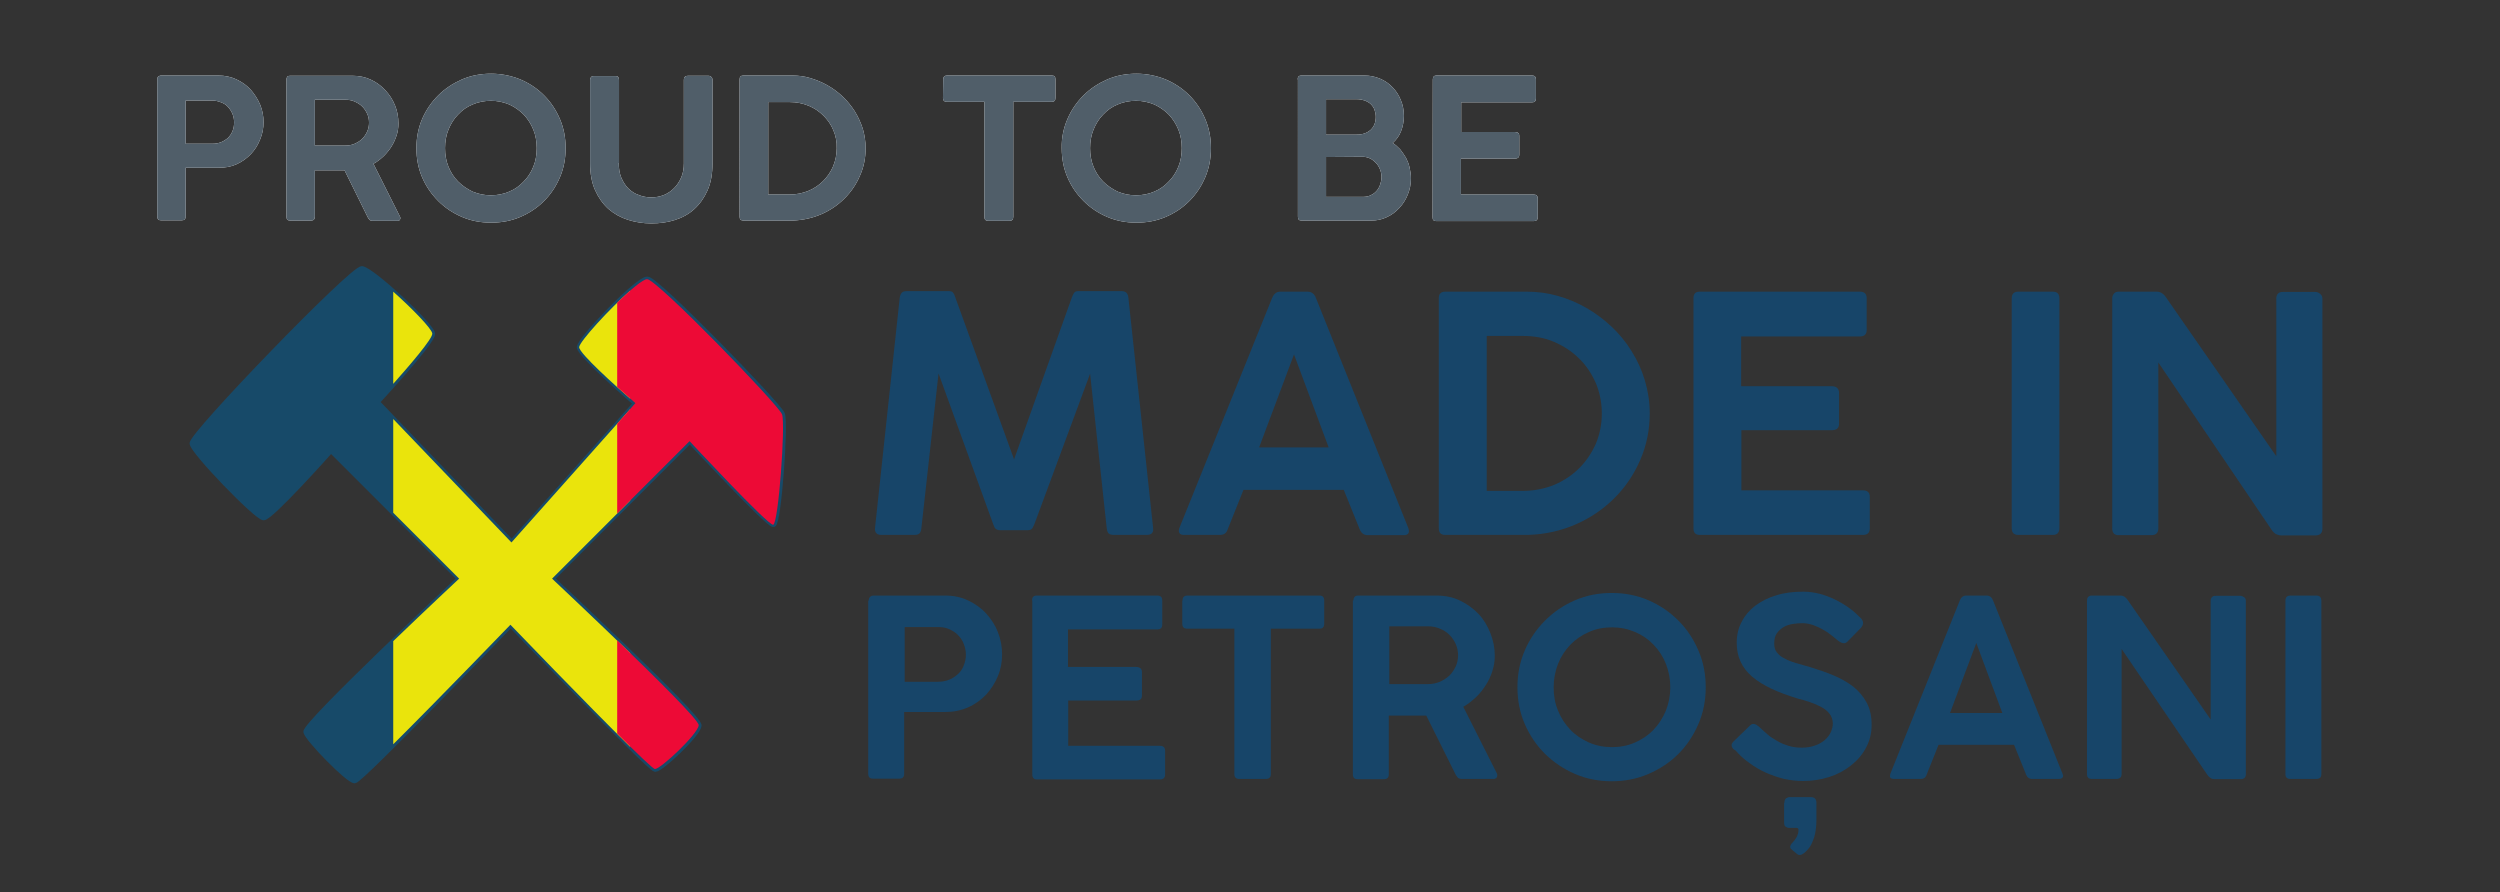 <?xml version="1.0" encoding="utf-8"?>
<!-- Generator: Adobe Illustrator 22.0.1, SVG Export Plug-In . SVG Version: 6.00 Build 0)  -->
<svg version="1.1" id="Layer_1" xmlns="http://www.w3.org/2000/svg" xmlns:xlink="http://www.w3.org/1999/xlink" x="0px" y="0px"
	 viewBox="0 0 960 342.7" style="enable-background:new 0 0 960 342.7;" xml:space="preserve">
<rect x="0" y="0" width="960" height="342.7" fill="#333333" stroke="none"/>
<style type="text/css">
	.st0{display:none;}
	.st1{display:inline;}
	.st2{display:inline;fill:none;}
	.st3{display:inline;fill:#002B7F;}
	.st4{display:inline;fill:#FCD116;}
	.st5{display:inline;fill:#CE1126;}
	.st6{fill:#174569;}
	.st7{fill:#FFFFFF;}
	.st8{fill:#505E69;}
	.st9{display:inline;fill:#174569;}
	.st10{enable-background:new    ;}
	.st11{opacity:0.7;clip-path:url(#SVGID_2_);fill:#174DBB;enable-background:new    ;}
	.st12{fill:#174A69;stroke:#174A69;stroke-width:2;stroke-miterlimit:10;}
	.st13{display:none;fill:url(#SVGID_3_);}
	.st14{display:none;fill:url(#SVGID_4_);}
	.st15{fill:#EAE40C;}
	.st16{fill:#ED0A36;}
	.st17{display:none;fill:#222222;}
	.st18{display:none;fill:#4E9A06;}
	.st19{display:inline;fill:#222222;}
	.st20{display:inline;fill:#4E9A06;}
</style>
<g id="Layer_3" class="st0">
	<g id="Layer_5" class="st1">
	</g>
</g>
<g id="Layer_2_1_" class="st0">
</g>
<g id="Layer_1_1_">
	<g class="st0">
		<path class="st2" d="M244.2,93.8c-0.2,0-0.3,0.2-0.4,0.4h0.8C244.5,94,244.4,93.8,244.2,93.8L244.2,93.8z"/>
		<path class="st2" d="M242.4,94.2c-0.1-0.2-0.2-0.4-0.5-0.2c0,0-0.1,0.1-0.1,0.2H242.4z"/>
		<path class="st3" d="M125.7,105.6c-1-0.4-0.3-0.8-0.3-1.5c0.1-0.5-0.7-0.6-0.8-1.2c0-0.6-0.4-0.2-0.7-0.1
			c-0.6,0.3-0.8,0.1-1.4,0.1c-0.9-0.1-0.7-1.2-1-1.3c-0.6-0.1-1.1,1.3-1.6,1.5c0,0-0.2,0.1-0.2,0c-0.4,0.3,0.2,0.5-0.4,0.9
			c-0.2,0.2-0.2,0.6,0,0.8c-0.1,0.1-0.4,0.5-0.4,0.6c0,0.3,0.3,0.4,0.2,0.7l-0.7,1.5c-0.2,0.4-0.5-0.1-0.9,0
			c-0.7,0.1-0.9,0.6-1.5,0.8c-0.7,0.2-1-0.7-1.5-0.8c-0.4-0.1-0.9,0.2-1.2-0.2c0-0.1-0.4-0.4-0.4-0.3c-0.3,0-0.1,1,0.2,1l0.1,0.1
			c0,0.6,0.3,0.9,0.4,1.4c0,0.5-0.9,0.7-1.2,0.5l-0.1,0.1l-0.7,0.3l-0.4,0.5l-0.5,1.2c-0.2,0.5-0.8,1.1-1.4,0.7
			c-0.2,0.1-1.1,0.9-1.2,0.9c-0.2,0-1.2-0.3-0.9,0.4c0.4,0.9,0.8,1.8-0.2,2.3c-0.2,0.1-0.4,0.5-0.6,0.4c-1-0.4-0.9,0.2-1.4,0.9
			c-0.7,1.1-0.8,1.4-2.1,1.8c-0.4,0.1-1.3,0.1-1.5,0.3c-0.5,0-1,0.2-1.4,0c-0.3-0.1-0.4-0.6-0.6-0.8c-0.3-0.3-1.3-0.9-1.7-1
			c-0.1-0.3-0.9,0.1-1.1,0.2c-0.1,0-0.3,0-0.3,0.1c0,0-0.1,0.1-0.1,0.2l-0.4,1.6c-0.1,0.2-0.3,1.4-0.4,1.4c0,0-0.8-0.3-1-0.2
			c-0.5,0.1-0.8-0.1-1.3,0c-0.4-0.2-0.7-0.7-1-1c0,0.1-0.5,1.2-0.6,1.2c-0.3,0-0.9,0.9-1.2,0.7c-0.4,0.3-0.4,0-0.4,0.7
			c0,0.3,0,1-0.3,1c-1.2,0.2-0.8,0.7-1.1,1.7c-0.1,0.2-0.3,0.3-0.3,0.4h-0.1c0,0,0,0-0.1,0c-0.2,0.5-0.2,1.1-0.4,1.6
			c-0.3,0.3-0.2,1.4-0.8,1.6c-0.5,0.2-1-0.4-1.4-0.4c0,0.2-0.2,0.7-0.3,0.9c-0.2,0.3-0.6,0.4-0.7,0.6c-0.5,0.9-0.7,0.3-1.4,0.9
			c-0.6,0.6,0.3,0.4,0.3,0.8c0,0.7-0.9,0.1-1.2,0.1c-0.1,0.4-0.6,1.2-0.8,1.7c-0.3,0.8-0.3,1.2,0,2.1c0.2,0.3,0.6,0.5,0.5,0.7
			c-0.2,0.4,0,0.2,0.1,0.5c0.1,0,0.1,0.1,0.1,0.1c0,0.3-0.3,0.4-0.2,0.7c0.1,0.2,0.2,0.4,0.2,0.7c-0.1,0.6-0.6,1.1-0.7,1.6
			c-0.1,0-0.5,0-0.6-0.2c-0.7,0-1,0.1-1.7,0.3c-0.1,0.4-1.2,2.2-1.5,2.5l-0.7,2h-0.1c0,0.4,0.4,0.4,0,0.8c-0.2,0.4-1.8,2.5-0.8,2.8
			l0,0c0,0,0,0.1,0,0.2c-0.2,0.3,0.1,1-0.2,1.3c-0.3,0.4-0.7,0.4-1,0.6c-0.4,0.4-0.8,2-0.9,2.5c-0.1,0.9-0.4,0.7-1.1,0.9
			c-0.8,0.2-1.5,0.5-1.9,1.3c0,0.3-0.3,0.7-0.5,0.9c-0.3,0.3-0.2,0.6-0.5,0.9c-0.5,0.6-1.2-0.2-0.9,1c0.1,0.4,0.6,0.4,0.6,0.5l0,0
			c0.1,0,0.3,1.3,0.1,1.5c-0.2,0.4-0.7,1.1,0,1.3c0,0.5-0.4,0.6-0.8,0.6s-0.5,0.7-0.7,0.9c-0.4,0.2-2.1,0.3-1.3,1.3
			c0,0.1,0.1,0.4,0.3,0.5l0.2,0.2c0,0.1,0.1,0.5,0,0.5c0,0.2-0.4,0.1-0.4,0.5c-0.1,0.3,0.1,0.5-0.1,0.8s-1.5,0.4-1.6,0.5
			c-0.2,0.1-0.4,0.6-0.8,0.7c-0.1,0.6-0.4,1-0.2,1.7c0.1,0.5-0.5,1.3-0.9,1.5c-0.1,0-0.4,0.3-0.4,0.3c-0.4,0.4,0.3,0.6,0.5,0.8
			c1.1,0.7,1.7,1.3,0.5,2.3c-0.3,0.3-0.3,0.5-0.4,0.9c-0.3,0.7-0.7-0.2-1.1-0.1c-0.3,0.1-0.5,0.4-0.9,0.3c-0.2,0-0.9-0.2-0.7,0.3
			c0.2,0.4,0.3,0.5,0.6,0.8c0.9,0.9-0.7,1.1-1,2c-0.2,0.6-0.9,0.2-1.1-0.1c0.2-0.2-0.3-0.5-0.6-0.3c-0.5,0.3-0.4,0.4-0.9,0.3
			c-0.6-0.1-0.9,1-1.1,1.5c-0.3,0.9,0,0.4,0.2,0.9c0.2,0,0.1,0.3,0.1,0.4c-0.3,0.4-0.7,1.4-1,1.6c-0.6,0.3-0.2,0.4-0.4,0.8
			c-0.5,1.1-0.5,1-0.1,2.1c0.2,0.6,0.9,0.6,0.9,0.6h0.1l0,0c0.1,0.4,0.6,0.8,0.6,1.4c0,0.5-0.8,1-0.8,1.5s0.1,0.7-0.5,0.5
			c-0.5-0.2-1.1-0.1-1.6-0.2h-0.3l0,0l0,0c0,0.1-0.1,0.2-0.1,0.4c-0.2,0-0.3,0-0.5,0l0,0l-0.1,0.3c-0.4,0.6,0,1.5-0.1,2.2
			c-0.2,0.7-0.9,0.8-0.8,1.5c0.1,0.5,0.3,1-0.4,1.1c-0.5,0.2-0.7-0.5-1.4-0.3c-0.7,0.3-0.4,1.7-1,2.2c-0.6,0.6-1.6,1.4-2.2,0.3
			c-0.4-0.7-0.3-0.7-1.2-0.5c-1.1,0.3-1.1,0-1.9-0.2c0-0.1-0.1-0.3-0.1-0.5c-0.6-0.2-0.8,0.5-1,0.9c-0.3,0-0.8-0.5-0.9-0.8
			c-0.8-0.5-0.6-0.5-1.5-0.3c-0.5,0.1-1.1,0.4-1.6,0.4c-0.2,0-0.8,0-0.9,0c-0.3,0.2-0.5,0.7-0.8,1c-0.2,0.3,0,1.1,0.1,1.4
			c0.3,1,0.3,1.2-0.8,1.2c-0.3,0-0.2,0.7-0.3,1l-0.6,1.4c-0.4,0.1-0.5,0.6-0.9,0.6c-0.3,0-0.6-0.4-0.9,0c-0.1,0.2-0.4,1.2-0.9,0.9
			c-0.3-0.3-0.5-0.5-0.8-0.8c-0.5-0.8-2.4-1.6-3.3-2c-0.2-0.1-0.4-0.2-0.6-0.3l-0.3,0.7c-0.4,0.5-0.4,1.2-1.1,1.5
			c-0.6,0.2-1-0.1-1.5-0.4c-0.4-0.3-0.6-0.2-1-0.3c-0.3-0.1-1,0.2-1-0.5l0,0c-0.3,0-0.9,0.6-1.2,0.7c-0.4,0.3-0.7-0.2-1.1,0.2
			l-0.9,1.5l0.4,0.3c-0.8,0.5,0.5,1.1,0.8,1.4c0.3,0.3,0.6,1,1,1.3c1,0.6,0.4,1.1,0.8,1.9c0.2,0.5,0.3,0.4,0.1,0.9
			c-0.1,0.5,0.3,0.7,0.7,1l0.9,1l1.6-0.2l1.2,0.6l1.1,3.2l1.2-0.2l0.2-0.5l0.5-0.1l0.5,1.9h0.5l2.2,2.1c-0.1,0.2-0.2,0.3-0.2,0.5
			s0,0.3,0.1,0.5c0.1,0.3,0,0.8,0.4,0.7s0.6,0.1,0.7,0.5c0.1,0.3,0,0.5,0,0.8c0,0.2,0.5,1,0.7,1c0.4,0,0.8-0.2,1.2-0.3
			c0.5-0.1,0.9,0.2,1-0.5c0.1-0.4,0.1-0.8,0.3-1.2l1.3,0.6l-0.1,1.2c-1,0.7-0.1,1.4-0.4,2.3c-0.3,0.7-0.2,0.7,0,1.4
			c0.3,0.8-0.5,1.4-0.6,2.1c-0.1,0.5-0.6,0.7-0.6,1.2c0,0.3,0.1,1.1,0.3,1.5c0.4,0,0.5-0.1,1,0c0.1,0.3,0.4,0.7,0.5,1
			c0.1,0.5,0.5,0.9,0.4,1.3c-0.1,0.3-0.8,0.9-1.1,1.1c-0.2,0-0.5,0.2-0.7,0.3c-0.1,0.1-0.4,0.1-0.3,0.3c0,0.1,0.2,0.2,0.2,0.3
			c0.1,0.1-0.3,0.3,0,0.5c0.2,0.2,0.8,0.2,1,0.1c0.7-0.5,1.8,0.3,2.3,0.8c0.5,0.6-0.2,1.2,0.1,1.8c0.3,0.4,0.9,0.4,1.3,0.5
			c0.3,0.1,1,0.9,0.9,1.2c-0.1,0.4,0.2,0.4,0.5,0.6c0.2,0.1,0.5,0.7,0.6,0.9c-0.1,0,0.4,0.5,0.5,0.6c0.2,0.1,0.1,0.4,0.4,0.4
			c0.8,0,0.4,1.5,1.4,0.9c0.1-0.1,0.9-0.4,1-0.1c0,0.2-0.1,0.5,0,0.6c0.1,0,0.4-0.1,0.5,0c0,0,0.4,0.7,0.5,0.8l1.5-0.3
			c1-0.2,0.2-1.2,1.5-1.1c0.3,0,0.3,1.7,0.5,2.1c0.3,0.5,0.5,0.4,0.4,1c-0.1,0.8,1.4,0.8,1.8,1.1c1.1,0.7,0.8,0.2,1.8-0.1
			c0.5,0.2,1.7,1.2,2.2,0.9c0.6,0.5,0.7-0.1,1-0.2c0,0,0,0,0.1,0s0.5,0.3,0.5,0.4c0.3,0.1,0.6,0.7,0.7,0.9c0.7,0.2,1.5,0.4,1.8,1.2
			c1,0.2,1.7,0.7,1.4,1.9c-0.2,0.7-0.8,0.5-1.4,0.6c-0.4,0.1-0.9,1.1-0.5,1.2c0,0.1,0.2,0.2,0.2,0.2l0,0c0.2,0.1-0.3,0.8-0.5,0.8
			c-0.3,0.3-0.7,0.9-0.5,1.3c0.6,0.9-3,0.8-3.2,1.6c0.3,0.1,1.2,0.9,1.5,1.2c0.4,0.3-0.1,0.9,0.3,1.1c0.5,0.2,0.6,0.6,1.1,0.6
			c0.7-0.1,1.4,0.7,2.2,0.9c0.5,0.2,1.2,0.2,1.4,0.8c0.2,0.6,0.1,0.5,0.4,1c0.5,0.7-1.1,0.8-1.5,1.1c-0.8,0.6-1.2,0.5-2.3,0.5
			c-0.6-0.2-1.7,0-2.3,0.1c-0.7,0.2-1,1-1,1.6l-0.1,0.7c0.6,0.2,1,0.8,1.2,1.3c0.6,1.8,3.2,0.8,4.7,1c2,0.3,3,0.9,3.3,2.7
			c0.1,0.5-0.6,3,1.1,2.6c1.5-0.4,1.3,0.4,2.3,0.7c0.8,0.2,1.5-0.4,2.3-0.5c0.5,0,1,0.6,1.3,0.5c1.9-0.4,2.6,0.7,4.4,0.7
			c0.5,0,1.4,0.1,1.7,0.5c0.3,0.4,0.3,0.9,0.6,1.3c0.2,0.2,0.5,0.4,0.6,0.7c0.2,0.5,0,0.9,0.1,1.4c0.1,0.3,0.1,0.6,0.4,0.8
			c0.2,0.2,0.8,0.4,0.8,0.6c0.3,1.4,2.2,3,3.7,2.4c0.7-0.3,0.8-1.9,1.1-2.5c0.4-0.8,1-2,1.5-2.6c0.6-0.8,0.9-1,1-2.2
			c0.1-0.6,1-1.2,1.3-1.9c0.3-0.8,1.1-0.4,1.6-0.4c1.5,0.1,1.3-1.9,2.8-2.1c1.4-0.2,3.4,2.4,4.3,3.4c0.6,0.6,0.9,1.1,1.7,1.4
			c0.6,0.2,1.5-0.4,2.1,0.1c0.2,0.2,0.3,0.5,0.6,0.6c0.9,0.3,1.8,1.5,2.2,2.3c0.4,0.7-0.2,1.6-0.9,1.8c-0.6,0.2-1.3,0.2-1.8-0.2
			c-0.6-0.6-2.1-1.2-2.9-1.1c-1,0.1-0.9,1.8-1.2,2.5c-0.8,1.8-2.3,0-3.2,0.9c-0.8,0.8,0,1.8,0.9,2.6c0.6,0.5,0.4,1.6,0.5,2.3
			c0.1,0.7,1.3,2.6,1.8,3.2c1.1,1.1,2.1,0.6,3.5,1c0.3,0.1,0.6,0.5,0.7,0.8c0,0.1,0.1,1.3,0,1.6c-0.1,0.6-0.1,1.1,0,1.4
			c0.3,0.6,1,0.7,2,0.7c0.7,0,1.3,1.5,2,1.9c1.5,0.9,2.6,1,3.9,2.3c1,1,2.9,0.4,4.2,1.1c0.8,0.4,0.7,1.9,0.3,2.6
			c-0.3,0.5-0.3,0.8-0.8,1.1c-0.4,0.2-1.3,0.2-1.8,0.2c0,0-0.1,0.1-0.2,0.1c-1.8,0.5-2.6,1-2.9,2.8c-0.2,0.8-1.3,2.8-1,3.5
			c1,2.6,2.6,2.7,5.1,3.2c2.2,0.5,4.8,0.6,6.8-0.6c0.4-0.2,1-0.6,1.6-0.7c0.6-0.2,1.1-0.2,1.7-0.6c0.2-0.1,0.6-0.2,1-0.2l-0.9-210
			C126,105.6,125.9,105.6,125.7,105.6L125.7,105.6z"/>
		<path class="st4" d="M241.8,94.2c-0.2,0.3-0.5,0.8-0.6,0.5l0,0l0,0c0,1-0.5,0.7-1.1,0.4c-0.6-0.3-0.4,1-0.6,1.1
			c-0.2,0.2-0.4-0.1-0.7-0.1s-0.6,0.3-0.9,0.4c-0.6,0.1-1.3-0.2-1.8-0.3c-0.3-0.1-0.5,0.7-0.6,0.6c-0.4-0.1-0.6,0.5-0.8,0.4
			c-0.5-0.3-0.6-0.3-1,0.3c-0.4,0.5-0.6,0.4-0.8-0.2c-0.1-0.6-0.4,0.5-0.7,0.5c-0.1,0-0.5-0.4-0.6-0.2c-0.1,0.3-0.2,0.5-0.4,0.4
			l0.1,0.6c0,0.4,0.1,0.6-0.1,0.9c-0.2,0.3-0.5,0.3-0.7,0.6c-0.1,0.1-0.2,0.3-0.4,0.4c-0.2,0.2-0.3,0.6-0.3,0.9
			c-0.2,1.8-1,2.1-2.1,3.1c-1,0.9-0.5,2.3-1.4,3.1c-0.2,0.2-1.9,0.9-2,0.6l0,0l0,0c-0.3,0-0.4,0.5-0.9,0.4l-1.5-0.5l-3.2,1
			c-0.3,0-0.4-0.1-0.6-0.2c-0.2-0.1-0.4-0.3-0.6-0.3c-0.1,0-0.1-0.1-0.3,0c-0.6,0-0.5,0.7-1.1,0.9c-0.5,0.2-0.8-0.4-1.3-0.4
			c-1.3,0-1.5,1.3-2.7,1.4c-2.4,0.2-4.6-0.9-6.9,0.3l-1.8,0.1l-5.6,1l-1.9,0.1l-0.9,0.7c-0.9,0.8-1.2,0.1-1.8,0.5
			c-0.6,0.3-0.3,1.2-0.4,1.7c-0.1,0.4-0.5,0.3-0.8,0.6c-0.3,0.4-0.2,0.4-0.5,1.1l-0.6,1.3c-0.2,0.3,0.2,0.6-0.4,0.8
			c-0.4,0.1-0.6-0.1-0.9,0.4c-0.3,0.4-0.4,0.8-0.6,1.2c-0.1,0.3-1.1,0.6-1.4,0.8c-0.5,0.3-0.7-0.5-1,0.5c-0.2,0.7-0.8,0-1.2,0.1
			s-0.3,0.6-0.8,0.2s-1-0.1-1.6-0.1c-0.4,0-2,0.4-2,0c0-0.6-0.4-1.9-1-2.2c-0.8-0.3-0.9-1.9-1.1-2.6c-0.1-0.6-1.4,0.3-1.4-0.7
			c-0.2,0-0.3-0.1-0.6-0.1c-0.3,0.9-0.8-0.4-1.3-0.2c-1.1,0.4-0.4-0.5-1.3-0.7c-0.3-0.1-1.1-0.7-0.8-1.1c0.2-0.4,0.2-1.1-0.1-1.5
			s-0.7-0.5-0.8-0.9c-0.1-0.3-0.4-0.3-0.4-0.5c-0.1-0.3,0-0.8-0.3-0.9c-0.5-0.1-0.9,0.6-1-0.1c-0.1-0.5-0.8-1.3-1.3-0.6
			c-0.3,0.4-0.7-0.2-1,0.2c-0.4,0.6-2.5-0.4-3-0.5c-0.3-0.1-0.5,0.3-0.9,0.3c-0.1,0.2-0.6,0.6-0.8,0.8c-0.3,0.3-0.2,0.9-0.5,1.2
			c-0.9,0.7-1.3-0.2-2.1,0.3c-0.6,0.4-1,0.6-1.7,0.6c-0.8,0-1,1.1-1.8,0.2c-0.9-1-0.9-0.9-2.3-0.5c-2,0.5-1.2-1.5-2.5-1.8
			c-0.5-0.4-1.2,0.2-1.5-0.2c-0.3-0.4-0.8-0.8-1.3-0.4c-0.6,0.4-0.3,0-0.7-0.2s-0.7,0.5-0.9,0.7c-0.7,0.7-1.1,0.1-1.8,0.3
			c-0.4,0.1-0.8,0.5-1.2,0.6c-0.5,0-1.3-1.7-1.4-2.2c-0.2-0.6-3.2-1.1-3.9-0.7c-0.9,0.5-1.3,0.3-2.2,0c-0.8-0.6-1.3-0.9-2.3-0.8
			c-1.1,0.1-1.8-0.7-2.2,0.5c-0.1,0.3-0.6,1.5-0.9,1.4c-0.6-0.2-1.6-0.2-2-0.8c-0.3-0.4-0.8,0-1-0.4c-0.3-0.8-0.7-0.3-1.1-0.5
			c-0.6-0.4-0.4-0.6-1.2-0.8c-0.9-0.3,0.5-1-0.7-1c-0.1-0.3-0.3-0.4-0.5-0.4l0.9,210c0.8,0,1.8,0.2,2.4,0.2c0.9,0,1.7-0.3,2.5,0.1
			c1,0.5,1.8,0.3,2.7,1.2c0.9,0.9,2.2,1.4,3.5,1.4c1.1,0,2.1-1.1,3.2-0.9c1.2,0.3,1.6,0.9,2.5,1.6c1.1,0.7,3,1.4,4.3,1.3
			c0.9,0,1.7-0.1,2.6,0.2c0.7,0.3,1.4,0.9,2.1,0.9c0.4,0,1,0.8,1.4,1c0.6,0.2,2.8,1.1,3.3,1c1.1-0.3,2.3-0.6,3.4-0.9
			c1.7-0.4,2,0.3,3.7-0.7c1.2-0.8,1.9-1.1,3.2-1.9c1.2-0.8,3.3,0.2,4.4,0.5c1.5,0.4,3.5,3.5,4.8,2.7c0.7-0.4,2.1-1.5,2.9-1.5
			c0.4,0,0.6,0.5,1,0.5c0.6,0,1.2,0,1.8-0.3c1.6-0.6,2.5-0.5,3.8,0.5c0.8,0.6,2,1.2,3,1c0.7-0.2,1.3-0.7,2-0.9
			c0.6-0.1,2.2,0.4,2.8,0.6c0.7,0.3,1.3,1.5,2.3,1.8c1.2,0.3,1.8,2.5,3.7,1.4c1.2-0.7,1.7-1.4,3.2-1.4c0.6,0,1.7,0.6,2.2,0.3
			c1.1-0.7,1.7-1.9,3.1-2.3c1.3-0.3,2.3,0.4,3.6-0.7c0.9-0.7,1.3-2.1,2.3-2.5c1.9-0.9,1.9-1.5,2.9-3.3c0.8-1.6,2.4-2.8,3.9-3.7
			c0.6-0.4,1.1-0.1,1.5-0.9c0.5-1.1,0.9-2.1,1.9-2.8c0.9-0.6,1.7-0.2,2.6-0.4c1.5-0.3,2.7-1.8,4-2.4c1.3-0.5,2.8,0.3,4.2,0
			c0.8-0.2,3.2-1,4.1-1c1.3,0,2,0.5,3.4-0.2c0,0,0,0,0.1,0l-0.9-210.9c0,0,0,0,0-0.1L241.8,94.2L241.8,94.2L241.8,94.2z"/>
		<path class="st5" d="M245.3,304.3c1.3,0,1.7,0,2.9-0.6c0.8-0.5,2-1.5,2.9-1.7c0.3-0.1,0.6-0.3,0.9-0.4c0.5-0.3,1.2,0,1.8,0.1
			c1,0.1,2.9-1,3.6-0.7c0.4,0.2,0.7,0.4,1,0.5c0.7,0.2,1.2-0.4,2,0c0.8,0.5,1.8,0.8,2.8,0.8c0.5,0,1-0.3,1.5-0.6l0.5,0.9L265,303
			l0.5,0.7l0.1,0.6l2.4,0.9l1.4,2.3l2.7-0.7l4.5,0.5l1.2-1.6l1,0.7l1.3,3.3l0.6,0.4l0,0c0.5,0,0.2,0,1.3-0.4l2.8-0.2l2.5-2.1
			l1.1,1.1l0.2,2.4l1,2.1l0.7,2.5l0.5,0.2l7.8,3.9l4,0.2l3.2,0.9l4.7-0.2l0,0c0.1-0.2,0.1-0.4,0.1-0.7c0-0.5,0.2-1.2,0.1-1.6
			c-0.2-0.6,0.5-0.6,0.5-1.2c0-0.4-0.2-0.8-0.2-1.2c0-0.4,0.6-0.8,0.7-1.2c0.1-0.3-0.2-0.6-0.2-0.8c0.3-0.8,0.4-1.4,0.9-2
			c0.4-0.4,0-0.7,0.2-1.1c0.1-0.2,0.3-0.4,0.3-0.6c0.2-0.2,0.3-0.4,0.4-0.6c-0.2-0.3,0.7-0.5,0.5-1.1c-0.2-0.5-0.2-1-0.4-1.5
			c-0.2-0.4-0.2-0.9-0.3-1.3c-0.1-0.5-0.6-0.9-0.6-1.4c0-0.6,1.3-0.7,1.2-1.4c-0.2-0.1-0.7,0.1-0.8-0.1c-0.1-0.3,0.2-0.6,0.5-0.6
			c0.1-0.2-0.1-0.2-0.1-0.4c-0.1-0.2-0.3-0.6-0.2-0.7c0.1-0.3,0.6-0.3,0.5-0.7c-0.2-0.7-0.4-1.2-0.5-1.9c-0.1-0.4,0.3-0.9-0.2-1.1
			c-0.5-0.3-0.7-1-0.7-1.6c-0.1-0.5-0.1-1,0-1.5c0-0.2,0.4-1.2,0.4-1.2c0.2-0.2,0-0.6,0.2-0.9c0.1-0.2,0.2-0.1,0.4-0.1
			c0.3,0,1-1.4,1.3-0.5c0,0,0,0,0.1,0c0.1-0.3,0.1-0.7,0.3-1c0.1-0.2,0.2-0.4,0.3-0.6c0.1-0.3,0.4-0.4,0.5-0.7l2.1-2.7
			c0.3-0.3,1.7-2.4,1.9-2.5c0.1-0.5,0.8-1.1,1-1.6c0.1-0.3,0.5-1.2,0.6-1.4c-0.7-1.1-2,0.5-2.5,1.3c-0.3,0.5-0.7,0.9-1,1.5
			c-0.1,0.2-0.6,1.5-0.7,1.5c0,0.1-0.1,0.2-0.2,0.1c-0.5,0.3-0.1-1.4-0.1-1.7c0-0.8,0.6-1.3,0.7-2c0-0.2-0.3-1.2-0.1-1.2
			c0.4-0.1,0.8-0.4,0.6-0.9c-1,0-0.3-0.5,0.2-0.7c0.8-0.2,1.7-2,2.3-2.5l1.8-1.4c0.7-0.5,0.8,0.2,1.3,0.4c0,0,0.8-0.4,0.8-0.5
			c0-0.5-0.4-0.6-0.8-0.6c-0.9,0-1.3-1.1-2.5-0.8c0,0.3,1.1,0.2,1.1,0.7c0,0.3-1.3,1.3-1.7,1.5c-0.4,0.2-0.8,0.9-1.3,0.7
			c-0.4-0.1-1.9,0.8-1.5-0.6c0.1-0.4-0.4-0.6-0.2-0.8c0.1-0.1,1.2-0.4,0.8-0.7c-0.1,0.1-0.8,0.1-0.9,0c-0.2-0.1,0.2-0.9,0.3-1
			c0.1-0.2,0.7-0.7,0.7-0.7c0.9,0,1.3-0.6,2.1-1c0.5-0.2,2.8,0,2.3-0.8c-0.2-0.2-0.7-0.7-0.7-0.9c-0.1-0.4,0.6-0.4,0.5-1
			c-0.1,0-0.5,1-0.7,0.5c-0.4-0.9,1.1-1.1,1.5-1.5c0.3-0.3,0.1-0.5-0.3-0.5c-0.6,0-0.8-0.7-0.9-1.1c-0.1-0.3-0.5-0.5-0.7-0.7
			c-0.1-0.1-0.6-0.5-0.6-0.5c-0.1-0.1-0.4-0.2-0.4-0.4c0-0.4,0.4-0.6,0-1c-0.5-0.5,0-0.9-0.2-1.6c-0.1-0.6,0.2-1.6,0.9-1.6
			c0.1-0.2,0.7-0.3,0.6-0.6c-0.1-0.3,0.1-0.8,0.1-1l0,0c0,0,0.1,0,0,0.1c0.3,0.3,0.2,1,0.9,0.9c0.4-0.1,0.8-0.6,1.1-0.8
			c0.4-0.2,2-0.2,2.5-0.1c1.3,0.3,2.4,0.8,1.8,2.2c-0.2,0.5-1,0.3-1.4,0.6c-0.5,0.4-0.4,1.3-0.4,1.8c-0.2,0.7,0.8,2,0.2,2.7
			c0.4,0.5,0.7,1.3,1.3,1c0.5-0.3,0.6-0.2,0.4-0.8c-0.1-0.2-0.3-1.1,0.2-1.1c0.3,0.8,1.1,1.2,1.3,2.1c0.1,0.5-0.4,1.3,0,1.8
			c0,0,0.1,0.2,0,0.2c0,0.2-1.2,0.5-1.5,0.7c-0.2,0.2-0.3,0.5-0.5,0.7c-0.3,0.3-0.6,0.3-0.9,0.4c-0.5,0.4-2.7,0.4-2.5,1.3
			c0.1,0.5,0.8,0.6,0.6,1.3c-0.1,0.4-0.2,0.7-0.2,1.1l0,0c0.1,0,2.2-2.8,2.7-3.2c1.3-1.1,3.2-1.8,4.9-2.3l3-0.8l5.3-0.7l2.9-0.3
			c1.1-0.1,2.6-1.2,1.3,0.7c-0.6,1-1.8,1.3-2.8,1.6c0.2,0.5,2.4-0.7,2.6-1c0.4-0.4,1.2-2,1.4-2c0.1-0.4,0.4-0.7,0.4-1.2l0.9-8.6
			c-0.1-1.3,0.3-2.6,0.7-3.8c0.2-0.5,0.3-1,0.7-1.3c0.2-0.2,0.9-0.9,0.9-1.1l0,0l0,0c-0.3,0-0.9,0.4-1.4,0.4c-0.8,0-0.8-0.3-1-1
			c-0.1-0.2-0.4-1.5-0.1-1.5c0.1-0.3,1.4,0.2,1.6,0.2c-0.2-0.3-0.5-0.7-0.6-1c-0.1-0.4-0.2-0.8-0.1-1.3c0.1-0.3,0.3-0.6,0.4-0.9
			c0.2-1-0.2-2.2-0.5-3.1c-0.3-1-1.3-1.3-2-1.9c-0.7-0.7-1.3-1.5-2.3-1.8c-0.7-0.3-1.4-0.3-2.2-0.6c-0.6-0.3-1.4-1.2-2-0.8
			c-0.5,0.3-2.1,0.1-2.5-0.2c-1.2-0.9-1.2,1.1-2.4,0.7c-0.6-0.2-1.4-0.4-1.9,0.3c-0.5,0.8-1.1,0.2-1.7,1.3c-0.5,0.9-2.5,1-3.1,1.3
			c-1.2,0.6-2.3,1.6-3.7,1.9c-1.5,0.3-0.2,3-1.7,2.7c-0.9-0.2-1.5-1.8-2.5-1.8c-0.8,0-1.4-1-1.9-0.9c-0.5,0.2-0.8,0.7-0.4,1.1
			c1.1,1.5-2.6,0.6-1,2.3c0.3,0.3,1.1,0.7,1,1.2s-1.6,0.7-2.1,0.8c-1.1,0.3-1.6-0.2-2.5-0.6c-1.3-0.6-2.6,0.2-3.7-0.4
			c-1.4-0.8-2.9-1.7-4.3-2.3s-3-0.7-3.6-2.3c-0.3-0.8-1-1.7-1.3-2.4c-0.3-0.6,0-1.5-0.2-2.2c-0.3-0.8-0.9-0.9-1.6-1.2
			c-0.4-0.1-0.7-0.3-1.1-0.4c-0.1-0.2-0.4-0.3-0.5-0.5c-0.2-0.2-0.2-0.4-0.4-0.6c-0.1-0.1-0.3-0.2-0.4-0.4c-0.4-0.3,0-0.6,0-1
			c0-0.3-0.3-0.4-0.3-0.6c0-0.3,0.2-0.7,0.1-1c-0.1-0.2-0.1-0.4-0.2-0.6c-0.3-0.7-0.7-0.2-1.2-0.6c-0.5-0.3-0.8-1-0.9-1.6
			c-0.1-0.4,0.8-0.8,1-1.2h0.1c2,1.5,1.2-4.4,1.3-4.8c0.2-0.7-0.3-0.9-0.4-1.6c-0.2-0.8,0.3-1-0.7-1.2c-0.7-0.1-0.6-1.6-0.6-2.1
			s-0.3-1-0.2-1.4c0.1-0.7,1.1-0.6,0.4-1.6c-0.4-0.5-0.4-0.5-0.1-1.2c0.2-0.6,0.3-0.8,0-1.5c-0.3-0.8-0.4-1.6-0.8-2.4
			c-0.2-0.4-0.2-1.9-0.2-2.4c0-0.6,0.5-0.8,0.1-1.3c-0.7-0.8,0.7-0.7,0.5-1.5c-0.1-0.3,0.2-0.7,0.4-0.8c0.1,0-0.1,0,0-0.2
			c0.2-0.6,0.7-0.9,0.4-1.5c-0.3-0.6,0-1,0.3-1.5c0.2-0.4-0.2-0.6-0.3-0.9c-0.1-0.8-0.3-0.5-0.6-1.1c-0.1-0.3-0.1-0.8-0.1-1.1
			c0-1.1,1.1-0.6,0.8-1.9c-0.2-0.8,0.6-0.9,0.9-1.2c0.4-0.4,0.9-0.3,1.2-0.8c0.3-0.6-0.2-1.1-0.4-1.6c-0.1-0.4,0.3-0.6,0.4-0.9
			c0.3-0.5,0.3-1.1,0.6-1.5c0.2-0.3,0.5-0.2,0.6-0.4c0.2-0.3-0.1-0.6-0.1-0.9c0-0.4,0.5-0.4,0.7-0.4c0.4-0.2,0.4-1.1,0.2-1.2
			c-0.5-0.3-0.1-0.6-0.1-0.8c0-0.3-0.5-0.2-0.5-0.6c0-1.1-0.8-0.9-0.9-1.6c0-0.5,0.5-0.7,0.2-1.2c-0.5-0.8,0.5-1,0.4-1.6
			c0-0.2-0.3-0.7-0.1-1c0.3-0.4,0.5-0.1,0.5-0.9c0-0.5,0.1-0.7,0.3-1.2c0-0.2-0.4-1.3-0.5-1.6c-0.1-0.8,0.1-1.4-0.6-1.9
			s-0.1-1.1-0.7-1.4c-0.4-0.2,0-0.9-0.3-1c-0.2-0.1-0.4-0.1-0.4-0.3c0-0.3,0.1-0.6,0.1-0.8c0-0.3-0.5-0.2-0.4-0.6
			c0.1-0.5,0.1-0.5-0.2-1c-0.3-0.4-0.9-0.5-1.2-0.9c-0.4-0.4-0.9-1-0.5-1.6c0.4-0.7,0-0.7-0.3-1.3c-0.2-0.4,0.4-0.5,0.4-0.8
			c-0.1-0.5-1.1-0.5-0.9-1c0.3-0.9,0.9-0.7,0.1-1.6c-0.2-0.2,0.3-0.6,0.1-0.8c-0.2-0.4-0.7-0.4-0.6-1c0.2-0.8,0.5-0.5,0-1.2
			c-0.2-0.3-1.5-0.6-1.5-0.9c0.2-0.6,0.7-1.2-0.5-0.8c-0.6,0.2-0.6-0.2-1-0.5c-0.3-0.2-1.3-0.4-1.4-0.7c-0.3-1.1-0.7-0.5-1.5-1.2
			c-0.6-0.6-1.3-2-2.2-2.1c-1-0.1,0.5-1-0.2-1.1c-0.6-0.1-1.8,0.1-1.9-0.7c-0.1-0.5,0.7-0.6,0.6-0.9c-0.1-0.4,0-0.6-0.1-1
			c-0.1-0.3-0.5-0.1-0.6-0.3c0,0,0.1-1.3-0.2-1.5c-0.5-0.3-0.4-0.9-0.9-1c-0.4-0.1-0.4-0.2-0.4-0.7s0.2-0.9-0.1-1.3
			c-0.5-0.9-0.8-0.8-1.6-0.4c-0.6,0.3-0.5-0.4-0.7-0.7c-0.3-0.5-0.9,0.3-1.1-0.2c-0.4-0.9-1.6-0.5-1.5-1c0.1-0.2,0.5-0.4,0.5-0.6
			c0-0.4-0.4-0.4-0.4-0.8c0-0.5,0.2-0.9-0.6-0.9c-0.7,0.1-0.8-1.1-0.3-1.5c1.1-0.8-0.7-1.2-0.7-1.9c0-0.6,0.5-0.9,0.5-1.2
			c0-0.1-0.8-0.9-0.9-1c-0.3-0.2-1.2-0.2-1.5-0.1c-0.3,0-0.3-0.5-0.7-0.5c-0.6,0.1-0.4-0.5-0.7-0.8c-0.4-0.4-0.2-1.5-0.4-1.6
			c-0.6-0.3-0.5-0.7-1-1.1c-0.3-0.2,0.3-0.8,0.2-1.1c-0.2-0.4-1-0.4-1.4-0.7c-0.7-0.6-0.5-1.2-1.5-1.6c-1.1-0.4-0.8-1.5-1.6-2
			c-0.3-0.2,0.1-0.9-0.2-1.1c-0.3-0.3-0.6-0.3-0.7-0.7c0-0.1,0.2-0.3,0.1-0.4c-0.4-0.2-0.7-0.6-0.6-1c0.2-0.7,0.6,0.1,0.9,0
			c0.2-0.1,0-0.4-0.1-0.6c-0.1-0.4,0.6-0.3,0.3-0.7c-0.2-0.2-0.2-0.1-0.2-0.3l-0.1-0.1c-0.1,0-0.2,0-0.3-0.1
			c-0.3-0.6-0.1-0.6-0.8-1.1c-0.3-0.3-0.3-0.7-0.6-1c-0.4-0.5,0.2-0.2-0.1-1.1c-0.1-0.3,0.7-0.5,0.5-0.7c-0.1-0.1-0.4-0.1-0.5-0.1
			l-0.7-0.2l-0.1-0.5l-0.4-2.7l0.9-0.4l0.6,1.4l0.6-0.7l-0.3-0.8v-0.4h-0.4l-0.5-1.5l-1.1,0.5l-0.5-0.2l-0.1-0.2l-0.6-0.7
			c-0.2-0.1-0.4-0.2-0.5-0.4c0-0.2,0.1-0.4,0.3-0.6c0.4-0.5,0.2-1.1-0.5-0.8c-1.1,0.5-0.2-0.7-0.5-0.9c-0.3-0.3-0.9,0.3-1.1,0.1
			c-0.5-0.3,0.4-1.1,0.2-1.4c-0.1-0.2-0.5-0.1-0.6-0.3c-0.1-0.2,0-0.5-0.2-0.7c-0.1-0.2-0.7-0.3-0.9-0.5c-0.3-0.4-0.1-0.7-0.5-1
			c-0.4-0.4,0-0.6,0-1c0-0.3,0-1.3-0.1-1.4c-0.2-0.3-0.7,0-0.9,0.1c-0.5,0.5-0.4,0.1-0.9,0c-0.4-0.1-1.4,0-1.2-0.9
			c0.2-0.8,1,0.1,1.4-0.2c0.2-0.2-0.3-0.6-0.5-0.6c-0.4-0.1-1.1,0.2-1.3,0.1c-0.7-0.4,0.4-1.2,0.4-1.5c0-0.8-1.1-1.2-1.2-0.1
			c-0.1,0.6-0.8,0.6-0.7,0.1s0.7-0.7-0.1-0.8c-0.4,0-0.8-0.5-1-0.8c-0.3-0.4-0.3-1.1-0.9-0.6c-0.4,0.3-0.3-0.1-0.5-0.5
			c-0.3-0.7-0.6-1-1.2-0.5c-0.4,0.3-0.6,0.1-1,0.2c-0.6,0.2-0.8-1-1-0.5c-0.3,0.6-0.4,0.2-0.6-0.1h-0.8c-0.3,0.4-0.5,0.9-0.9,0.1
			c0-0.1-0.2,0.1-0.3,0.1s-0.1-0.1-0.1-0.1l0.9,210.9C243.9,304.9,244.7,304.3,245.3,304.3L245.3,304.3z"/>
	</g>
	<g>
		<path class="st6" d="M360.4,143.4l-6.6,59.5c-0.1,0.8-0.3,1.5-0.7,1.9c-0.4,0.4-1,0.6-1.9,0.6h-12.8c-0.8,0-1.5-0.2-1.9-0.7
			c-0.4-0.4-0.6-1.1-0.5-1.9l9.5-88.5c0.1-0.7,0.3-1.3,0.7-1.8c0.4-0.5,1-0.7,1.9-0.7h16.4c0.7,0,1.2,0.2,1.5,0.6s0.6,1,0.8,1.7
			l22.6,62.3l22.2-62.2c0.3-0.8,0.6-1.4,0.9-1.8s0.8-0.6,1.5-0.6h16.7c1.6,0,2.4,0.8,2.6,2.5l9.5,88.5c0.2,1.7-0.6,2.6-2.4,2.6
			h-12.8c-0.9,0-1.5-0.2-1.9-0.6c-0.4-0.4-0.6-1-0.7-1.8l-6.4-59.5l-21.4,57.8c-0.4,0.9-0.7,1.5-1,1.8s-0.9,0.5-1.5,0.5H384
			c-0.7,0-1.2-0.2-1.6-0.5s-0.7-0.9-1-1.8L360.4,143.4z"/>
		<path class="st6" d="M488.5,114.4c0.7-1.6,1.7-2.4,3.1-2.4h10.5c1.5,0,2.6,0.8,3.2,2.4l35.5,88.4c0.3,0.9,0.3,1.5,0,2
			s-0.9,0.7-1.8,0.7h-13.8c-1.5,0-2.5-0.8-3.1-2.3l-6.1-15.1h-38.5l-6,15c-0.3,0.9-0.7,1.5-1.2,1.8c-0.5,0.4-1.2,0.5-1.9,0.5h-13.8
			c-0.8,0-1.4-0.2-1.7-0.7c-0.3-0.5-0.3-1.1,0-2L488.5,114.4z M496.9,136.1l-13.4,35.7h26.7L496.9,136.1z"/>
		<path class="st6" d="M552.5,114.5c0-1.7,0.8-2.5,2.5-2.5h31.3c4,0,7.9,0.5,11.8,1.6c3.9,1.1,7.5,2.6,11,4.6s6.7,4.4,9.7,7.2
			c3,2.8,5.6,6,7.7,9.4c2.2,3.5,3.9,7.2,5.1,11.2c1.2,4,1.9,8.2,1.9,12.7c0,6.3-1.2,12.2-3.6,17.8c-2.4,5.6-5.7,10.5-9.9,14.7
			s-9.1,7.6-14.8,10.1s-11.8,3.9-18.4,4.1H555c-1.7,0-2.5-0.8-2.5-2.5V114.5z M612.8,147.1c-1.6-3.6-3.7-6.8-6.4-9.4
			c-2.7-2.7-5.9-4.8-9.6-6.4c-3.7-1.6-7.7-2.3-12.1-2.3h-13.8v59.5h13.8c4.3,0,8.3-0.8,12.1-2.3c3.7-1.6,6.9-3.7,9.6-6.4
			c2.7-2.7,4.8-5.8,6.4-9.4c1.5-3.6,2.3-7.5,2.3-11.6C615.1,154.6,614.3,150.7,612.8,147.1z"/>
		<path class="st6" d="M650.3,114.5c0-1.7,0.8-2.5,2.4-2.5h61.5c1.7,0,2.6,0.8,2.6,2.5v12.2c0,1.7-0.9,2.5-2.6,2.5h-45.6v19.1h34.7
			c0.9,0,1.6,0.2,2.1,0.6c0.5,0.4,0.8,1.1,0.8,1.9v11.9c0,1.7-0.9,2.5-2.8,2.5h-34.7v23.1h46.7c1.7,0,2.6,0.8,2.6,2.5v12.1
			c0,1.7-0.9,2.5-2.6,2.5h-62.7c-1.6,0-2.4-0.8-2.4-2.5V114.5z"/>
		<path class="st6" d="M772.5,114.6c0-1.7,0.8-2.6,2.5-2.6h13.3c1.7,0,2.5,0.9,2.5,2.6v88.2c0,1.7-0.8,2.6-2.5,2.6H775
			c-1.7,0-2.5-0.9-2.5-2.6V114.6z"/>
		<path class="st6" d="M828.8,139.2v63.7c0,1.7-0.9,2.6-2.7,2.6h-12.6c-1.6,0-2.4-0.9-2.4-2.6v-88.4c0-0.6,0.2-1.2,0.6-1.7
			c0.4-0.5,1-0.8,1.8-0.8h14.7c1.4,0,2.7,0.8,3.7,2.4l42.2,60.8v-60.6c0-0.7,0.2-1.3,0.6-1.8c0.4-0.5,1.1-0.7,1.9-0.7h12.5
			c0.6,0,1.2,0.2,1.8,0.7s0.9,1.1,0.9,1.8V203c0,1.7-0.9,2.6-2.7,2.6H876c-0.7,0-1.4-0.2-2-0.5s-1.2-0.9-1.8-1.8L828.8,139.2z"/>
	</g>
	<g>
		<g>
			<g>
				<path class="st7" d="M60.4,30.5c0-0.5,0.1-0.9,0.4-1.1c0.3-0.2,0.6-0.4,1.1-0.4h21.9c2.5,0,4.9,0.5,7,1.5s4,2.3,5.5,4
					s2.7,3.6,3.6,5.7c0.9,2.2,1.3,4.4,1.3,6.7s-0.4,4.5-1.3,6.6c-0.8,2.1-2,4-3.5,5.6S93.1,62,91,63s-4.4,1.4-6.9,1.4H71.3v18.7
					c0,1-0.5,1.5-1.5,1.5h-8c-1,0-1.4-0.5-1.4-1.5V30.5z M71.3,38.6v16.6h10.2c1.3,0,2.4-0.2,3.4-0.6c1-0.4,1.9-1,2.7-1.7
					c0.7-0.7,1.3-1.6,1.7-2.6c0.4-1,0.6-2.1,0.6-3.3c0-1.1-0.2-2.2-0.6-3.2s-1-1.9-1.7-2.7s-1.6-1.4-2.7-1.8c-1-0.4-2.2-0.7-3.4-0.7
					H71.3z"/>
				<path class="st7" d="M110,30.5c0-0.4,0.1-0.7,0.3-1c0.2-0.3,0.6-0.4,1.1-0.4h23.9c2.6,0,5,0.5,7.1,1.5c2.2,1,4,2.4,5.6,4.1
					s2.8,3.6,3.7,5.8s1.3,4.5,1.3,6.9c0,1.6-0.2,3.1-0.7,4.6s-1.1,2.9-2,4.3c-0.8,1.3-1.9,2.6-3,3.7c-1.2,1.1-2.4,2.1-3.9,2.9
					l10.2,20.3c0.2,0.4,0.2,0.7,0,1.1s-0.5,0.5-1,0.5H143c-0.4,0-0.7-0.1-1-0.3c-0.2-0.2-0.5-0.5-0.8-1.1l-8.9-18h-11.4v17.8
					c0,1-0.5,1.5-1.5,1.5h-8c-1,0-1.4-0.5-1.4-1.5V30.5z M120.9,38.3v17.6h11.7c1.3,0,2.5-0.2,3.6-0.7s2.1-1.1,2.9-1.9
					c0.8-0.8,1.4-1.7,1.9-2.8s0.7-2.2,0.7-3.4s-0.2-2.3-0.7-3.4c-0.5-1.1-1.1-2-1.9-2.8c-0.8-0.8-1.8-1.4-2.9-1.9
					c-1.1-0.5-2.3-0.7-3.6-0.7C132.6,38.3,120.9,38.3,120.9,38.3z"/>
				<path class="st7" d="M162.1,45.7c1.5-3.5,3.6-6.5,6.2-9.1c2.6-2.6,5.7-4.6,9.1-6.1c3.5-1.5,7.2-2.2,11.2-2.2s7.7,0.8,11.2,2.2
					c3.5,1.5,6.5,3.5,9.1,6.1s4.6,5.6,6.1,9.1s2.2,7.2,2.2,11.2s-0.7,7.7-2.2,11.2s-3.5,6.5-6.1,9.1s-5.6,4.6-9.1,6.1
					s-7.2,2.2-11.2,2.2s-7.7-0.7-11.2-2.2s-6.5-3.5-9.1-6.1s-4.7-5.6-6.2-9.1s-2.2-7.2-2.2-11.2C159.9,52.9,160.6,49.2,162.1,45.7z
					 M172.2,64c0.9,2.2,2.1,4.1,3.7,5.7c1.6,1.6,3.5,2.9,5.6,3.9c2.2,0.9,4.5,1.4,7,1.4s4.9-0.5,7-1.4c2.2-0.9,4-2.2,5.6-3.9
					c1.6-1.6,2.8-3.5,3.7-5.7s1.3-4.6,1.3-7.1s-0.4-4.9-1.3-7.1c-0.9-2.2-2.1-4.1-3.7-5.8c-1.6-1.6-3.4-2.9-5.6-3.9
					c-2.2-0.9-4.5-1.4-7-1.4s-4.9,0.5-7,1.4c-2.2,0.9-4,2.2-5.6,3.9c-1.6,1.6-2.8,3.6-3.7,5.8s-1.3,4.6-1.3,7.1
					C170.9,59.4,171.3,61.8,172.2,64z"/>
				<path class="st7" d="M237.6,62.6c0,2.1,0.3,4,1,5.7c0.7,1.6,1.6,3,2.7,4.1c1.1,1.1,2.5,2,4,2.5c1.5,0.6,3.1,0.9,4.8,0.9
					s3.3-0.3,4.8-0.9c1.5-0.6,2.8-1.5,4-2.7c1.1-1.1,2-2.5,2.7-4.1s1-3.4,1-5.4V30.6c0-0.4,0.1-0.8,0.4-1.1c0.3-0.3,0.7-0.4,1.2-0.4
					h7.8c0.5,0,0.9,0.2,1.2,0.5c0.3,0.3,0.4,0.7,0.4,1.1v32c0,4-0.6,7.5-1.9,10.4s-3,5.3-5.1,7.2c-2.1,1.9-4.6,3.3-7.5,4.2
					c-2.8,0.9-5.8,1.3-9,1.3s-6.2-0.5-9-1.4s-5.3-2.3-7.5-4.2c-2.1-1.9-3.8-4.3-5.1-7.2c-1.3-2.9-1.9-6.4-1.9-10.3v-32
					c0-0.4,0.1-0.8,0.4-1.1c0.2-0.3,0.6-0.4,1-0.4h8.2c0.6,0,1,0.1,1.2,0.4s0.3,0.7,0.3,1.1v31.9H237.6z"/>
				<path class="st7" d="M284,30.5c0-1,0.5-1.5,1.5-1.5h18.7c2.4,0,4.7,0.3,7,1s4.5,1.6,6.6,2.8c2.1,1.2,4,2.6,5.8,4.3
					s3.3,3.6,4.6,5.6c1.3,2.1,2.3,4.3,3.1,6.7c0.7,2.4,1.1,4.9,1.1,7.5c0,3.8-0.7,7.3-2.2,10.6c-1.4,3.3-3.4,6.2-5.9,8.7
					s-5.4,4.5-8.8,6s-7,2.3-11,2.5h-19c-1,0-1.5-0.5-1.5-1.5L284,30.5L284,30.5z M320,50c-0.9-2.2-2.2-4-3.8-5.6s-3.5-2.9-5.7-3.8
					c-2.2-0.9-4.6-1.4-7.2-1.4H295v35.5h8.2c2.6,0,5-0.5,7.2-1.4s4.1-2.2,5.7-3.8c1.6-1.6,2.9-3.5,3.8-5.6c0.9-2.2,1.4-4.5,1.4-6.9
					C321.4,54.4,320.9,52.1,320,50z"/>
				<path class="st7" d="M362.2,30.5c0-1,0.5-1.5,1.5-1.5h40.2c1,0,1.4,0.5,1.4,1.5v7.1c0,1-0.5,1.5-1.4,1.5h-14.8v44.2
					c0,1-0.5,1.5-1.5,1.5h-8.1c-1,0-1.5-0.5-1.5-1.5V39.1h-14.4c-1,0-1.5-0.5-1.5-1.5L362.2,30.5L362.2,30.5z"/>
				<path class="st7" d="M409.9,45.7c1.5-3.5,3.6-6.5,6.2-9.1c2.6-2.6,5.7-4.6,9.1-6.1c3.5-1.5,7.2-2.2,11.2-2.2s7.7,0.8,11.2,2.2
					c3.5,1.5,6.5,3.5,9.1,6.1s4.6,5.6,6.1,9.1s2.2,7.2,2.2,11.2s-0.7,7.7-2.2,11.2s-3.5,6.5-6.1,9.1s-5.6,4.6-9.1,6.1
					s-7.2,2.2-11.2,2.2s-7.7-0.7-11.2-2.2s-6.5-3.5-9.1-6.1s-4.7-5.6-6.2-9.1s-2.2-7.2-2.2-11.2C407.6,52.9,408.4,49.2,409.9,45.7z
					 M419.9,64c0.9,2.2,2.1,4.1,3.7,5.7s3.5,2.9,5.6,3.9c2.2,0.9,4.5,1.4,7,1.4s4.9-0.5,7-1.4c2.2-0.9,4-2.2,5.6-3.9
					c1.6-1.6,2.8-3.5,3.7-5.7c0.9-2.2,1.3-4.6,1.3-7.1s-0.4-4.9-1.3-7.1c-0.9-2.2-2.1-4.1-3.7-5.8c-1.6-1.6-3.4-2.9-5.6-3.9
					c-2.2-0.9-4.5-1.4-7-1.4s-4.9,0.5-7,1.4c-2.2,0.9-4,2.2-5.6,3.9c-1.6,1.6-2.8,3.6-3.7,5.8c-0.9,2.2-1.3,4.6-1.3,7.1
					C418.6,59.4,419,61.8,419.9,64z"/>
				<path class="st7" d="M498.3,30.5c0-1,0.5-1.5,1.4-1.5h24.2c2.1,0,4.1,0.4,6,1.2c1.9,0.8,3.5,1.9,4.8,3.3c1.4,1.4,2.4,3,3.2,4.9
					s1.2,3.9,1.2,6.1c0,2.1-0.4,4.1-1.1,5.9c-0.7,1.8-1.8,3.3-3.2,4.5c1.1,0.7,2,1.6,2.9,2.5c0.8,1,1.5,2.1,2.2,3.2
					c0.6,1.2,1.1,2.4,1.4,3.8c0.3,1.3,0.5,2.7,0.5,4.1c0,2.2-0.4,4.2-1.2,6.2s-1.9,3.7-3.3,5.2c-1.4,1.5-3,2.7-4.8,3.5
					c-1.9,0.9-3.8,1.3-6,1.3h-26.7c-1,0-1.4-0.5-1.4-1.5V30.5H498.3z M509.2,38.1v13.6H521c2.2,0,3.9-0.6,5.3-1.8c1.3-1.2,2-2.9,2-5
					c0-1-0.2-1.9-0.5-2.8c-0.3-0.8-0.8-1.5-1.4-2.1c-0.6-0.6-1.4-1-2.3-1.4c-0.9-0.3-1.9-0.5-2.9-0.5H509.2z M509.2,60.3v15.3h14.2
					c1.1,0,2.2-0.2,3.1-0.7c0.9-0.4,1.6-1,2.2-1.7c0.6-0.7,1-1.5,1.3-2.4s0.5-1.8,0.5-2.7c0-1.1-0.2-2.2-0.6-3.1
					c-0.4-1-0.9-1.8-1.6-2.5c-0.7-0.7-1.4-1.3-2.3-1.7c-0.9-0.4-1.8-0.6-2.7-0.6L509.2,60.3L509.2,60.3z"/>
				<path class="st7" d="M550.2,30.5c0-1,0.5-1.5,1.4-1.5h36.7c1,0,1.5,0.5,1.5,1.5v7.3c0,1-0.5,1.5-1.5,1.5h-27.2v11.4h20.7
					c0.5,0,0.9,0.1,1.2,0.4c0.3,0.2,0.4,0.6,0.4,1.2v7.1c0,1-0.6,1.5-1.7,1.5H561v13.8h27.9c1,0,1.6,0.5,1.6,1.5v7.2
					c0,1-0.5,1.5-1.6,1.5h-37.4c-1,0-1.4-0.5-1.4-1.5L550.2,30.5L550.2,30.5z"/>
			</g>
			<g>
				<path class="st8" d="M60.4,30.5c0-0.5,0.1-0.9,0.4-1.1c0.3-0.2,0.6-0.4,1.1-0.4h21.9c2.5,0,4.9,0.5,7,1.5s4,2.3,5.5,4
					s2.7,3.6,3.6,5.7c0.9,2.2,1.3,4.4,1.3,6.7s-0.4,4.5-1.3,6.6c-0.8,2.1-2,4-3.5,5.6S93.1,62,91,63s-4.4,1.4-6.9,1.4H71.3v18.7
					c0,1-0.5,1.5-1.5,1.5h-8c-1,0-1.4-0.5-1.4-1.5V30.5z M71.3,38.6v16.6h10.2c1.3,0,2.4-0.2,3.4-0.6c1-0.4,1.9-1,2.7-1.7
					c0.7-0.7,1.3-1.6,1.7-2.6c0.4-1,0.6-2.1,0.6-3.3c0-1.1-0.2-2.2-0.6-3.2s-1-1.9-1.7-2.7s-1.6-1.4-2.7-1.8c-1-0.4-2.2-0.7-3.4-0.7
					H71.3z"/>
				<path class="st8" d="M110,30.5c0-0.4,0.1-0.7,0.3-1c0.2-0.3,0.6-0.4,1.1-0.4h23.9c2.6,0,5,0.5,7.1,1.5c2.2,1,4,2.4,5.6,4.1
					s2.8,3.6,3.7,5.8s1.3,4.5,1.3,6.9c0,1.6-0.2,3.1-0.7,4.6s-1.1,2.9-2,4.3c-0.8,1.3-1.9,2.6-3,3.7c-1.2,1.1-2.4,2.1-3.9,2.9
					l10.2,20.3c0.2,0.4,0.2,0.7,0,1.1s-0.5,0.5-1,0.5H143c-0.4,0-0.7-0.1-1-0.3c-0.2-0.2-0.5-0.5-0.8-1.1l-8.9-18h-11.4v17.8
					c0,1-0.5,1.5-1.5,1.5h-8c-1,0-1.4-0.5-1.4-1.5V30.5z M120.9,38.3v17.6h11.7c1.3,0,2.5-0.2,3.6-0.7s2.1-1.1,2.9-1.9
					c0.8-0.8,1.4-1.7,1.9-2.8s0.7-2.2,0.7-3.4s-0.2-2.3-0.7-3.4c-0.5-1.1-1.1-2-1.9-2.8c-0.8-0.8-1.8-1.4-2.9-1.9
					c-1.1-0.5-2.3-0.7-3.6-0.7C132.6,38.3,120.9,38.3,120.9,38.3z"/>
				<path class="st8" d="M162.1,45.7c1.5-3.5,3.6-6.5,6.2-9.1c2.6-2.6,5.7-4.6,9.1-6.1c3.5-1.5,7.2-2.2,11.2-2.2s7.7,0.8,11.2,2.2
					c3.5,1.5,6.5,3.5,9.1,6.1s4.6,5.6,6.1,9.1s2.2,7.2,2.2,11.2s-0.7,7.7-2.2,11.2s-3.5,6.5-6.1,9.1s-5.6,4.6-9.1,6.1
					s-7.2,2.2-11.2,2.2s-7.7-0.7-11.2-2.2s-6.5-3.5-9.1-6.1s-4.7-5.6-6.2-9.1s-2.2-7.2-2.2-11.2C159.9,52.9,160.6,49.2,162.1,45.7z
					 M172.2,64c0.9,2.2,2.1,4.1,3.7,5.7c1.6,1.6,3.5,2.9,5.6,3.9c2.2,0.9,4.5,1.4,7,1.4s4.9-0.5,7-1.4c2.2-0.9,4-2.2,5.6-3.9
					c1.6-1.6,2.8-3.5,3.7-5.7s1.3-4.6,1.3-7.1s-0.4-4.9-1.3-7.1c-0.9-2.2-2.1-4.1-3.7-5.8c-1.6-1.6-3.4-2.9-5.6-3.9
					c-2.2-0.9-4.5-1.4-7-1.4s-4.9,0.5-7,1.4c-2.2,0.9-4,2.2-5.6,3.9c-1.6,1.6-2.8,3.6-3.7,5.8s-1.3,4.6-1.3,7.1
					C170.9,59.4,171.3,61.8,172.2,64z"/>
				<path class="st8" d="M237.6,62.6c0,2.1,0.3,4,1,5.7c0.7,1.6,1.6,3,2.7,4.1c1.1,1.1,2.5,2,4,2.5c1.5,0.6,3.1,0.9,4.8,0.9
					s3.3-0.3,4.8-0.9c1.5-0.6,2.8-1.5,4-2.7c1.1-1.1,2-2.5,2.7-4.1s1-3.4,1-5.4V30.6c0-0.4,0.1-0.8,0.4-1.1c0.3-0.3,0.7-0.4,1.2-0.4
					h7.8c0.5,0,0.9,0.2,1.2,0.5c0.3,0.3,0.4,0.7,0.4,1.1v32c0,4-0.6,7.5-1.9,10.4s-3,5.3-5.1,7.2c-2.1,1.9-4.6,3.3-7.5,4.2
					c-2.8,0.9-5.8,1.3-9,1.3s-6.2-0.5-9-1.4s-5.3-2.3-7.5-4.2c-2.1-1.9-3.8-4.3-5.1-7.2c-1.3-2.9-1.9-6.4-1.9-10.3v-32
					c0-0.4,0.1-0.8,0.4-1.1c0.2-0.3,0.6-0.4,1-0.4h8.2c0.6,0,1,0.1,1.2,0.4s0.3,0.7,0.3,1.1v31.9H237.6z"/>
				<path class="st8" d="M284,30.5c0-1,0.5-1.5,1.5-1.5h18.7c2.4,0,4.7,0.3,7,1s4.5,1.6,6.6,2.8c2.1,1.2,4,2.6,5.8,4.3
					s3.3,3.6,4.6,5.6c1.3,2.1,2.3,4.3,3.1,6.7c0.7,2.4,1.1,4.9,1.1,7.5c0,3.8-0.7,7.3-2.2,10.6c-1.4,3.3-3.4,6.2-5.9,8.7
					s-5.4,4.5-8.8,6s-7,2.3-11,2.5h-19c-1,0-1.5-0.5-1.5-1.5L284,30.5L284,30.5z M320,50c-0.9-2.2-2.2-4-3.8-5.6s-3.5-2.9-5.7-3.8
					c-2.2-0.9-4.6-1.4-7.2-1.4H295v35.5h8.2c2.6,0,5-0.5,7.2-1.4s4.1-2.2,5.7-3.8c1.6-1.6,2.9-3.5,3.8-5.6c0.9-2.2,1.4-4.5,1.4-6.9
					C321.4,54.4,320.9,52.1,320,50z"/>
				<path class="st8" d="M362.2,30.5c0-1,0.5-1.5,1.5-1.5h40.2c1,0,1.4,0.5,1.4,1.5v7.1c0,1-0.5,1.5-1.4,1.5h-14.8v44.2
					c0,1-0.5,1.5-1.5,1.5h-8.1c-1,0-1.5-0.5-1.5-1.5V39.1h-14.4c-1,0-1.5-0.5-1.5-1.5L362.2,30.5L362.2,30.5z"/>
				<path class="st8" d="M409.9,45.7c1.5-3.5,3.6-6.5,6.2-9.1c2.6-2.6,5.7-4.6,9.1-6.1c3.5-1.5,7.2-2.2,11.2-2.2s7.7,0.8,11.2,2.2
					c3.5,1.5,6.5,3.5,9.1,6.1s4.6,5.6,6.1,9.1s2.2,7.2,2.2,11.2s-0.7,7.7-2.2,11.2s-3.5,6.5-6.1,9.1s-5.6,4.6-9.1,6.1
					s-7.2,2.2-11.2,2.2s-7.7-0.7-11.2-2.2s-6.5-3.5-9.1-6.1s-4.7-5.6-6.2-9.1s-2.2-7.2-2.2-11.2C407.6,52.9,408.4,49.2,409.9,45.7z
					 M419.9,64c0.9,2.2,2.1,4.1,3.7,5.7s3.5,2.9,5.6,3.9c2.2,0.9,4.5,1.4,7,1.4s4.9-0.5,7-1.4c2.2-0.9,4-2.2,5.6-3.9
					c1.6-1.6,2.8-3.5,3.7-5.7c0.9-2.2,1.3-4.6,1.3-7.1s-0.4-4.9-1.3-7.1c-0.9-2.2-2.1-4.1-3.7-5.8c-1.6-1.6-3.4-2.9-5.6-3.9
					c-2.2-0.9-4.5-1.4-7-1.4s-4.9,0.5-7,1.4c-2.2,0.9-4,2.2-5.6,3.9c-1.6,1.6-2.8,3.6-3.7,5.8c-0.9,2.2-1.3,4.6-1.3,7.1
					C418.6,59.4,419,61.8,419.9,64z"/>
				<path class="st8" d="M498.3,30.5c0-1,0.5-1.5,1.4-1.5h24.2c2.1,0,4.1,0.4,6,1.2c1.9,0.8,3.5,1.9,4.8,3.3c1.4,1.4,2.4,3,3.2,4.9
					s1.2,3.9,1.2,6.1c0,2.1-0.4,4.1-1.1,5.9c-0.7,1.8-1.8,3.3-3.2,4.5c1.1,0.7,2,1.6,2.9,2.5c0.8,1,1.5,2.1,2.2,3.2
					c0.6,1.2,1.1,2.4,1.4,3.8c0.3,1.3,0.5,2.7,0.5,4.1c0,2.2-0.4,4.2-1.2,6.2s-1.9,3.7-3.3,5.2c-1.4,1.5-3,2.7-4.8,3.5
					c-1.9,0.9-3.8,1.3-6,1.3h-26.7c-1,0-1.4-0.5-1.4-1.5V30.5H498.3z M509.2,38.1v13.6H521c2.2,0,3.9-0.6,5.3-1.8c1.3-1.2,2-2.9,2-5
					c0-1-0.2-1.9-0.5-2.8c-0.3-0.8-0.8-1.5-1.4-2.1c-0.6-0.6-1.4-1-2.3-1.4c-0.9-0.3-1.9-0.5-2.9-0.5H509.2z M509.2,60.3v15.3h14.2
					c1.1,0,2.2-0.2,3.1-0.7c0.9-0.4,1.6-1,2.2-1.7c0.6-0.7,1-1.5,1.3-2.4s0.5-1.8,0.5-2.7c0-1.1-0.2-2.2-0.6-3.1
					c-0.4-1-0.9-1.8-1.6-2.5c-0.7-0.7-1.4-1.3-2.3-1.7c-0.9-0.4-1.8-0.6-2.7-0.6L509.2,60.3L509.2,60.3z"/>
				<path class="st8" d="M550.2,30.5c0-1,0.5-1.5,1.4-1.5h36.7c1,0,1.5,0.5,1.5,1.5v7.3c0,1-0.5,1.5-1.5,1.5h-27.2v11.4h20.7
					c0.5,0,0.9,0.1,1.2,0.4c0.3,0.2,0.4,0.6,0.4,1.2v7.1c0,1-0.6,1.5-1.7,1.5H561v13.8h27.9c1,0,1.6,0.5,1.6,1.5v7.2
					c0,1-0.5,1.5-1.6,1.5h-37.4c-1,0-1.4-0.5-1.4-1.5L550.2,30.5L550.2,30.5z"/>
			</g>
		</g>
	</g>
	<g class="st0">
		<path class="st9" d="M363.8,240.6c0-0.6,0.2-1.1,0.5-1.5s0.9-0.7,1.6-0.7h35c3.8,0,7.3,0.7,10.4,2.2c3.2,1.5,5.9,3.5,8.2,6
			c2.3,2.5,4.1,5.3,5.4,8.6c1.3,3.2,1.9,6.6,1.9,10.1c0,2.3-0.3,4.6-1,6.8c-0.7,2.2-1.6,4.3-2.9,6.3c-1.2,2-2.7,3.8-4.4,5.4
			c-1.7,1.6-3.6,3.1-5.7,4.3l15,29.8c0.3,0.5,0.3,1.1,0,1.6s-0.7,0.8-1.4,0.8h-14.2c-0.6,0-1.1-0.1-1.5-0.4s-0.7-0.8-1.1-1.5
			l-13.1-26.3h-16.7V318c0,1.5-0.7,2.2-2.2,2.2h-11.8c-1.4,0-2.1-0.7-2.1-2.2v-77.4H363.8z M379.9,252v25.8H397c1.9,0,3.7-0.3,5.3-1
			c1.6-0.7,3.1-1.6,4.2-2.8c1.2-1.2,2.1-2.5,2.8-4.1c0.7-1.6,1-3.2,1-5s-0.3-3.4-1-5s-1.6-2.9-2.8-4.1c-1.2-1.2-2.6-2.1-4.2-2.8
			s-3.4-1-5.3-1L379.9,252L379.9,252z"/>
		<path class="st9" d="M440.3,262.9c2.2-5.1,5.2-9.6,9-13.4c3.8-3.8,8.3-6.8,13.4-9s10.6-3.3,16.4-3.3s11.3,1.1,16.4,3.3
			s9.5,5.2,13.3,9c3.8,3.8,6.8,8.3,8.9,13.4c2.2,5.1,3.3,10.6,3.3,16.4s-1.1,11.3-3.3,16.4s-5.2,9.5-8.9,13.3
			c-3.8,3.8-8.2,6.8-13.3,9c-5.1,2.2-10.6,3.3-16.4,3.3s-11.3-1.1-16.4-3.3c-5.1-2.2-9.6-5.2-13.4-9s-6.8-8.2-9-13.3
			c-2.2-5.1-3.3-10.6-3.3-16.4S438.1,268,440.3,262.9z M455.1,289.6c1.3,3.2,3.1,6,5.5,8.4c2.3,2.4,5.1,4.3,8.2,5.7
			c3.2,1.4,6.6,2.1,10.3,2.1c3.7,0,7.1-0.7,10.3-2.1s5.9-3.3,8.2-5.7c2.3-2.4,4.1-5.2,5.4-8.4c1.3-3.2,2-6.7,2-10.4
			c0-3.7-0.7-7.2-2-10.4c-1.3-3.2-3.1-6.1-5.4-8.5s-5-4.3-8.2-5.7c-3.2-1.4-6.6-2.1-10.3-2.1c-3.7,0-7.1,0.7-10.3,2.1
			c-3.2,1.4-5.9,3.3-8.2,5.7c-2.3,2.4-4.2,5.2-5.5,8.5c-1.3,3.2-2,6.7-2,10.4S453.8,286.4,455.1,289.6z"/>
		<path class="st9" d="M553.4,265.9l-5.8,52.1c-0.1,0.7-0.3,1.3-0.6,1.6c-0.3,0.4-0.9,0.5-1.6,0.5h-11.2c-0.7,0-1.3-0.2-1.7-0.6
			s-0.5-0.9-0.5-1.7l8.3-77.4c0.1-0.7,0.3-1.2,0.6-1.6c0.3-0.4,0.9-0.6,1.7-0.6H557c0.6,0,1,0.2,1.3,0.5c0.2,0.3,0.5,0.8,0.7,1.5
			l19.7,54.5l19.4-54.4c0.3-0.7,0.5-1.2,0.8-1.5s0.7-0.5,1.3-0.5h14.6c1.4,0,2.1,0.7,2.2,2.2l8.3,77.4c0.2,1.5-0.5,2.2-2.1,2.2H612
			c-0.8,0-1.3-0.2-1.6-0.5s-0.5-0.9-0.6-1.6l-5.6-52.1l-18.8,50.5c-0.3,0.8-0.6,1.3-0.9,1.6c-0.3,0.3-0.7,0.4-1.3,0.4H574
			c-0.6,0-1.1-0.1-1.4-0.4c-0.3-0.3-0.6-0.8-0.9-1.6L553.4,265.9z"/>
		<path class="st9" d="M665.5,240.5c0.6-1.4,1.5-2.1,2.8-2.1h9.2c1.3,0,2.2,0.7,2.8,2.1l31,77.3c0.3,0.8,0.3,1.3,0,1.7
			c-0.3,0.4-0.8,0.6-1.5,0.6h-12c-1.3,0-2.2-0.7-2.7-2l-5.3-13.2h-33.7l-5.3,13.1c-0.3,0.8-0.6,1.3-1.1,1.6c-0.5,0.3-1,0.5-1.7,0.5
			h-12c-0.7,0-1.2-0.2-1.5-0.6s-0.3-1,0-1.7L665.5,240.5z M672.8,259.5L661,290.7h23.3L672.8,259.5z"/>
		<path class="st9" d="M737.5,262.2v55.7c0,1.5-0.8,2.2-2.4,2.2h-11c-1.4,0-2.1-0.7-2.1-2.2v-77.4c0-0.5,0.2-1,0.5-1.5
			s0.9-0.7,1.6-0.7H737c1.3,0,2.4,0.7,3.3,2.1l36.9,53.2v-53.1c0-0.6,0.2-1.1,0.5-1.5c0.4-0.4,0.9-0.6,1.7-0.6h11
			c0.5,0,1.1,0.2,1.6,0.6c0.5,0.4,0.8,0.9,0.8,1.6V318c0,1.5-0.8,2.2-2.4,2.2h-11.6c-0.6,0-1.2-0.2-1.7-0.5s-1.1-0.8-1.5-1.5
			L737.5,262.2z"/>
		<path class="st9" d="M810.7,240.7c0-1.5,0.7-2.3,2.2-2.3h11.6c1.5,0,2.2,0.8,2.2,2.3v77.2c0,1.5-0.7,2.2-2.2,2.2h-11.6
			c-1.5,0-2.2-0.7-2.2-2.2V240.7z"/>
		<path class="st9" d="M870.5,240.5c0.6-1.4,1.5-2.1,2.8-2.1h9.2c1.3,0,2.2,0.7,2.8,2.1l31,77.3c0.3,0.8,0.3,1.3,0,1.7
			c-0.3,0.4-0.8,0.6-1.5,0.6h-12c-1.3,0-2.2-0.7-2.7-2l-5.3-13.2h-33.7l-5.3,13.1c-0.3,0.8-0.6,1.3-1.1,1.6c-0.5,0.3-1,0.5-1.7,0.5
			h-12c-0.7,0-1.2-0.2-1.5-0.6s-0.3-1,0-1.7L870.5,240.5z M877.9,259.5l-11.8,31.2h23.3L877.9,259.5z"/>
	</g>
	<g>
		<g class="st10">
			<path class="st6" d="M333.6,230.6c0-0.6,0.2-1.1,0.5-1.4c0.3-0.3,0.8-0.5,1.3-0.5h27.6c3.2,0,6.1,0.6,8.8,1.9
				c2.7,1.3,5,2.9,6.9,5c1.9,2.1,3.5,4.5,4.5,7.2c1.1,2.7,1.6,5.6,1.6,8.5c0,2.9-0.5,5.7-1.6,8.3c-1.1,2.7-2.6,5-4.5,7.1
				c-1.9,2-4.2,3.7-6.9,4.9s-5.6,1.8-8.7,1.8h-15.9v23.7c0,1.3-0.6,1.9-1.9,1.9h-10.1c-1.2,0-1.8-0.6-1.8-1.9V230.6z M347.4,240.8
				v21h12.8c1.6,0,3-0.3,4.3-0.8c1.3-0.5,2.4-1.3,3.4-2.2s1.7-2,2.2-3.3c0.5-1.3,0.8-2.6,0.8-4.1c0-1.4-0.3-2.8-0.8-4.1
				c-0.5-1.3-1.2-2.4-2.2-3.4c-0.9-1-2.1-1.7-3.4-2.3c-1.3-0.6-2.7-0.8-4.3-0.8H347.4z"/>
			<path class="st6" d="M396.3,230.6c0-1.3,0.6-1.9,1.8-1.9h46.3c1.3,0,1.9,0.6,1.9,1.9v9.2c0,1.3-0.6,1.9-1.9,1.9h-34.3v14.4h26.2
				c0.7,0,1.2,0.2,1.6,0.5c0.4,0.3,0.6,0.8,0.6,1.5v9c0,1.3-0.7,1.9-2.1,1.9h-26.2v17.4h35.2c1.3,0,2,0.6,2,1.9v9.1
				c0,1.3-0.7,1.9-2,1.9h-47.2c-1.2,0-1.8-0.6-1.8-1.9V230.6z"/>
			<path class="st6" d="M454.1,230.6c0-1.3,0.6-1.9,1.9-1.9h50.7c1.2,0,1.8,0.6,1.8,1.9v8.9c0,1.3-0.6,1.9-1.8,1.9H488v55.8
				c0,1.3-0.6,1.9-1.9,1.9h-10.2c-1.3,0-1.9-0.6-1.9-1.9v-55.8h-18.1c-1.3,0-1.9-0.6-1.9-1.9V230.6z"/>
			<path class="st6" d="M519.7,230.6c0-0.5,0.1-0.9,0.4-1.3c0.3-0.4,0.7-0.6,1.4-0.6h30.1c3.3,0,6.3,0.6,9,1.9s5.1,3,7.1,5.1
				c2,2.1,3.5,4.6,4.6,7.4c1.1,2.8,1.7,5.7,1.7,8.7c0,2-0.3,3.9-0.9,5.8s-1.4,3.7-2.5,5.4c-1.1,1.7-2.3,3.3-3.8,4.7
				c-1.5,1.4-3.1,2.7-4.9,3.7l12.9,25.6c0.2,0.5,0.2,0.9,0,1.4c-0.2,0.4-0.6,0.7-1.2,0.7h-12.3c-0.5,0-0.9-0.1-1.3-0.3
				c-0.3-0.2-0.6-0.7-1-1.3l-11.3-22.7h-14.4v22.5c0,1.3-0.6,1.9-1.9,1.9h-10.1c-1.2,0-1.8-0.6-1.8-1.9V230.6z M533.5,240.5v22.2
				h14.8c1.6,0,3.2-0.3,4.6-0.9c1.4-0.6,2.6-1.4,3.7-2.4c1-1,1.8-2.2,2.4-3.5c0.6-1.3,0.9-2.8,0.9-4.3c0-1.5-0.3-2.9-0.9-4.3
				c-0.6-1.3-1.4-2.5-2.4-3.5c-1-1-2.2-1.8-3.7-2.4c-1.4-0.6-2.9-0.9-4.6-0.9H533.5z"/>
			<path class="st6" d="M585.5,249.8c1.9-4.4,4.5-8.2,7.8-11.5s7.1-5.9,11.5-7.8s9.1-2.8,14.1-2.8c5,0,9.7,0.9,14.1,2.8
				s8.2,4.5,11.5,7.8c3.3,3.3,5.8,7.1,7.7,11.5s2.8,9.1,2.8,14.1s-0.9,9.7-2.8,14.1s-4.4,8.2-7.7,11.5c-3.3,3.3-7.1,5.8-11.5,7.7
				c-4.4,1.9-9.1,2.8-14.1,2.8c-5,0-9.7-0.9-14.1-2.8c-4.4-1.9-8.2-4.5-11.5-7.7c-3.3-3.3-5.9-7.1-7.8-11.5s-2.8-9.1-2.8-14.1
				S583.6,254.2,585.5,249.8z M598.3,272.9c1.1,2.8,2.7,5.2,4.7,7.3c2,2.1,4.4,3.7,7.1,4.9s5.7,1.8,8.9,1.8c3.2,0,6.2-0.6,8.9-1.8
				s5.1-2.8,7.1-4.9c2-2.1,3.5-4.5,4.7-7.3c1.1-2.8,1.7-5.8,1.7-9c0-3.2-0.6-6.2-1.7-9c-1.1-2.8-2.7-5.2-4.7-7.3
				c-2-2.1-4.3-3.7-7.1-4.9s-5.7-1.8-8.9-1.8c-3.2,0-6.2,0.6-8.9,1.8s-5.1,2.8-7.1,4.9c-2,2.1-3.6,4.5-4.7,7.3
				c-1.1,2.8-1.7,5.8-1.7,9C596.6,267.1,597.1,270.1,598.3,272.9z"/>
			<path class="st6" d="M665,286.6c-0.2-0.6,0-1.2,0.7-1.9l6.4-6.2c0.4-0.4,0.8-0.5,1.3-0.5c0.3,0,0.7,0.1,1,0.3
				c0.3,0.2,0.6,0.4,1,0.7c1,1,2.1,1.9,3.2,2.9s2.4,1.8,3.8,2.6c1.3,0.8,2.8,1.4,4.4,1.9s3.3,0.7,5.1,0.7c1.9,0,3.6-0.3,5-0.8
				c1.5-0.5,2.7-1.2,3.8-2.1c1-0.9,1.8-1.9,2.3-3c0.5-1.1,0.8-2.2,0.8-3.4c0-1.5-0.5-2.8-1.4-3.9c-0.9-1.1-2-1.9-3.4-2.6
				c-1.4-0.7-2.8-1.3-4.3-1.8s-2.9-0.9-4.2-1.2c-3.9-1.2-7.2-2.4-10.2-3.8c-2.9-1.4-5.4-2.9-7.4-4.6c-2-1.7-3.5-3.6-4.5-5.8
				c-1-2.1-1.5-4.6-1.5-7.3c0-2.9,0.6-5.6,1.9-8c1.2-2.4,3-4.5,5.2-6.2c2.3-1.7,5-3.1,8.1-4c3.1-1,6.6-1.4,10.4-1.4
				c2.1,0,4.1,0.3,6.2,0.8c2,0.5,4,1.3,5.9,2.2c1.9,0.9,3.7,2,5.4,3.2c1.7,1.2,3.2,2.6,4.6,4c1.1,1.2,1.1,2.4,0,3.7l-5.2,5.3
				c-0.4,0.4-0.9,0.6-1.3,0.6c-0.4,0-0.8-0.1-1.2-0.3c-0.4-0.2-0.8-0.5-1.2-0.8c-0.8-0.6-1.6-1.3-2.6-2.1c-1-0.8-2.1-1.5-3.2-2.1
				c-1.2-0.7-2.4-1.2-3.7-1.7c-1.3-0.4-2.6-0.7-4-0.7c-1.2,0-2.5,0.1-3.8,0.3s-2.5,0.6-3.5,1.2s-1.9,1.4-2.6,2.4c-0.7,1-1,2.3-1,4
				c0,1.3,0.3,2.4,1,3.3c0.7,0.9,1.6,1.7,2.9,2.3c1.2,0.7,2.7,1.3,4.4,1.8c1.7,0.5,3.5,1,5.6,1.6c3.2,1,6.2,2,9,3.2
				c2.8,1.2,5.3,2.6,7.5,4.3c2.1,1.7,3.8,3.7,5.1,6.1c1.3,2.4,1.9,5.2,1.9,8.5c0,3.3-0.7,6.2-2.2,8.9c-1.4,2.7-3.4,4.9-5.8,6.8
				c-2.4,1.9-5.2,3.4-8.4,4.4c-3.2,1-6.5,1.5-9.9,1.5c-2.5,0-4.9-0.3-7.3-0.8c-2.4-0.6-4.7-1.4-7-2.4c-2.2-1-4.3-2.2-6.3-3.7
				c-2-1.4-3.8-3-5.3-4.8C665.6,287.8,665.2,287.2,665,286.6z M685.2,308.4c0-0.9,0.2-1.4,0.6-1.8c0.4-0.3,0.9-0.5,1.4-0.5h8.2
				c1.4,0,2.1,0.7,2.1,2.2v6.5c0,2-0.2,3.8-0.5,5.3s-0.8,2.7-1.3,3.8s-1.1,1.9-1.7,2.5c-0.6,0.7-1.2,1.2-1.7,1.5
				c-0.2,0.1-0.4,0.2-0.6,0.3c-0.2,0.1-0.4,0.1-0.7,0.1c-0.4,0-0.8-0.2-1.1-0.5l-1.9-1.6c-0.3-0.2-0.5-0.5-0.5-0.7
				c-0.1-0.2-0.1-0.5,0-0.7c0.1-0.2,0.2-0.4,0.3-0.6c0.1-0.2,0.2-0.3,0.3-0.4c0.8-0.8,1.4-1.6,1.9-2.5c0.4-0.9,0.6-1.7,0.6-2.2v-0.6
				c0-0.1-0.1-0.3-0.2-0.4c-0.1-0.1-0.3-0.2-0.6-0.2h-2.8c-0.6,0-1-0.2-1.4-0.5s-0.5-0.9-0.5-1.6V308.4z"/>
			<path class="st6" d="M752.6,230.5c0.5-1.2,1.3-1.8,2.4-1.8h7.9c1.1,0,1.9,0.6,2.4,1.8l26.7,66.6c0.3,0.7,0.3,1.2,0,1.5
				s-0.7,0.5-1.3,0.5h-10.4c-1.1,0-1.9-0.6-2.3-1.7l-4.6-11.4h-29l-4.5,11.3c-0.2,0.7-0.5,1.1-0.9,1.4s-0.9,0.4-1.4,0.4h-10.4
				c-0.6,0-1.1-0.2-1.3-0.5s-0.2-0.8,0-1.5L752.6,230.5z M758.9,246.9l-10.1,26.9h20.1L758.9,246.9z"/>
			<path class="st6" d="M814.7,249.2v48c0,1.3-0.7,1.9-2,1.9h-9.5c-1.2,0-1.8-0.6-1.8-1.9v-66.6c0-0.5,0.1-0.9,0.4-1.3
				c0.3-0.4,0.8-0.6,1.4-0.6h11.1c1.1,0,2,0.6,2.8,1.8l31.8,45.8v-45.7c0-0.5,0.2-1,0.5-1.3c0.3-0.4,0.8-0.5,1.5-0.5h9.4
				c0.5,0,0.9,0.2,1.4,0.5s0.7,0.8,0.7,1.4v66.6c0,1.3-0.7,1.9-2,1.9h-10c-0.5,0-1-0.1-1.5-0.4c-0.5-0.3-0.9-0.7-1.3-1.3
				L814.7,249.2z"/>
			<path class="st6" d="M877.6,230.7c0-1.3,0.6-2,1.9-2h10c1.3,0,1.9,0.7,1.9,2v66.5c0,1.3-0.6,1.9-1.9,1.9h-10
				c-1.3,0-1.9-0.6-1.9-1.9V230.7z"/>
		</g>
	</g>
</g>
<g id="Layer_4">
	<g class="st0">
		<g class="st1">
			<defs>
				<polygon id="SVGID_1_" points="149.3,108.8 100,159.2 123.8,183.1 143.3,163.6 180.4,200.7 136,245.1 150.1,259.1 195.2,214 
					237.1,255.8 249.7,243.1 207.3,200.7 247.1,160.9 271.3,185.1 273.8,153.2 234.8,114.1 215.2,133.8 231.4,150 192.3,189.1 
					153.4,151.3 172.7,129.9 				"/>
			</defs>
			<clipPath id="SVGID_2_">
				<use xlink:href="#SVGID_1_"  style="overflow:visible;"/>
			</clipPath>
			<path class="st11" d="M148.4,271.7l-16.6-16.6l48-48l-38.7-38.7l-21.1,21l-27.2-27.2l55.9-55.9l0,0l0,0l25.5,24.1l-21.1,21.1
				l41.2,41.2l39.3-39.6l-23.3-23.8l22.1-23.5l50.7,49.4l-3,37.2l-27-27L211.5,207l45.9,45.9L242.3,268l-45.2-45.2L148.4,271.7z
				 M134.6,255.1l13.8,13.8l48.8-48.8l45.2,45.2l12.3-12.3l-45.9-45.9l44.5-44.5l25.3,25.3l2.5-31.9l-47.8-46.8l-19.7,20.4
				l23.3,23.3l-42.6,42.7l-44.1-44.1l21-21l-22.6-21.4l-53.1,53.1l24.3,24.3l21.1-21.1l41.5,41.5L134.6,255.1z"/>
		</g>
	</g>
	<path class="st12" d="M139,103.2c-3.7-0.3-65.6,63.8-65.2,67.1c0.4,3.3,24.6,28.3,27.4,28.5c2.7,0.2,25.9-25.9,25.9-25.9l49.3,49.3
		c0,0-59.7,56-58.9,58.9c0.8,2.9,16.3,18.8,18.7,18.7c2.4-0.1,59.9-59.9,59.9-59.9s53.4,55.4,55.5,55.5s16.5-13.4,16.8-16.8
		S212,222.2,212,222.2l52.9-52.9c0,0,30.1,32.4,32.1,32.1c2-0.3,4.8-38.7,3.4-42.4c-1.5-3.7-48.1-51.7-51.8-51.8
		c-3.8-0.1-26,23.2-26.1,26.1c-0.1,2.8,21.6,21.6,21.6,21.6l-47.6,53.4l-51.7-53.9c0,0,21.4-23.1,21.3-26.2
		C165.9,125,142.7,103.5,139,103.2z"/>
	
		<linearGradient id="SVGID_3_" gradientUnits="userSpaceOnUse" x1="222.042" y1="89.006" x2="253.543" y2="64.255" gradientTransform="matrix(1 0 0 -1 0 344)">
		<stop  offset="0" style="stop-color:#000000"/>
		<stop  offset="1" style="stop-color:#000000;stop-opacity:0"/>
	</linearGradient>
	<path class="st13" d="M261.7,272.9L247,258.2c-3.2-0.9-6.8-1.5-10.5-1.5c-7.6,0-14.5,2.1-19.1,5.5l25.9,25.9
		C253.8,286.3,261.6,280.2,261.7,272.9z"/>
	
		<linearGradient id="SVGID_4_" gradientUnits="userSpaceOnUse" x1="195.996" y1="87.195" x2="230.647" y2="59.968" gradientTransform="matrix(-1 0 0 -1 361.157 344)">
		<stop  offset="0" style="stop-color:#000000"/>
		<stop  offset="1" style="stop-color:#000000;stop-opacity:0"/>
	</linearGradient>
	<path class="st14" d="M121.4,276.5l16.2-16.1c3.5-1,7.4-1.6,11.6-1.6c8.4,0,15.9,2.3,21,6.1l-28.5,28.4
		C130.1,291.1,121.6,284.4,121.4,276.5z"/>
	<g>
		<path class="st15" d="M222.4,133.3c-0.1,2.3,14.2,15.1,19.6,19.8v-41.5C234.1,118.5,222.5,131.2,222.4,133.3z"/>
		<path class="st15" d="M242,250.8c-14.7-14.2-30-28.6-30-28.6l30-30v-35.1l-45.6,51.2L151,160.9v36l25.3,25.3
			c0,0-12.1,11.3-25.3,24v39.6c17.8-17.7,45-45.9,45-45.9s30.1,31.3,46,46.9V250.8z"/>
		<path class="st15" d="M151,147.4c6.3-7.1,15.1-17.3,15-19.3c-0.1-1.8-7.8-9.7-15-16.1V147.4z"/>
	</g>
	<g>
		<path class="st16" d="M237,245.9v35.8c7.8,7.8,13.8,13.6,14.5,13.6c2.1,0.1,16.5-13.4,16.8-16.8
			C268.5,276.7,252.1,260.5,237,245.9z"/>
		<path class="st16" d="M248.5,107.2c-1.6,0-6.4,4.1-11.5,9v32.4c3.9,3.5,7,6.2,7,6.2l-7,7.9v34.5l27.8-27.8
			c0,0,30.1,32.4,32.1,32.1c2-0.3,4.8-38.7,3.4-42.4C298.9,155.4,252.3,107.3,248.5,107.2z"/>
	</g>
</g>
<g id="Proud">
	<path class="st17" d="M109.1,178.8c-5.6,6-12.4,5.2-18.5-0.5c-6.3-5.9-7.1-12.6-1.3-18.8c2.2-2.4,4.6-3.8,7.2-4.1
		c2.5-0.2,4.9,0.6,7.3,2.4l-2.3,2.4c-0.8,0.9-1.8,1.1-2.9,0.7c-2-0.7-4,0-5.7,1.8c-3.5,3.7-2.4,7.8,1.5,11.5c3.8,3.6,8,4.6,11.4,0.9
		c2.3-2.5,2.3-5.2,0.6-7.7l3.6-3.9C114.2,168.3,113.8,173.8,109.1,178.8z"/>
	<path class="st18" d="M256,125.7c2,1.8,3.2,3.9,3.7,6.2c0.3,2.3-0.3,4.4-2,6.4l-2.1-2c-0.6-0.6-0.8-1.3-0.7-2.3
		c0.6-2,0.1-3.8-1.6-5.3c-2.9-2.7-6.1-2.3-9.6,1.4s-3.8,7.1-0.9,10.2c2.3,2.2,5.2,1.9,7.4,0.2l-2-1.9c-1-0.9-1-2.4-0.1-3.4l1-1.1
		l6.9,6.4l-8.5,9.1l-0.9-0.8c-0.8-0.8-1.1-2.1-0.5-2.9l0.6-1c-2.6,0.4-4.6,0.1-7.1-2.1c-4.8-4.5-4.3-11,0.4-15.9
		C244.6,122,251.2,120.9,256,125.7z"/>
	<g class="st0">
		<path class="st19" d="M108.7,157.6l1-1.1l3.9,3.7l4.1-4.3l-3.9-3.7l2.1-2.2l10.5,9.9l-2.1,2.2l-4.7-4.4l-4.1,4.3l4.7,4.4l-2.1,2.2
			l-9.4-8.9C108.2,159.1,108.1,158.2,108.7,157.6z"/>
		<path class="st19" d="M118,150c-0.7-0.7-0.8-1.4-0.1-2.2l6.2-6.5l1.8,1.7l-5.2,5.5l2.3,2.1l3.9-4.1l0.7,0.7c0.7,0.7,0.7,1.4,0,2.1
			l-2.8,3l2.7,2.6l5.2-5.5l1.9,1.8l-7.2,7.6L118,150L118,150z"/>
		<path class="st19" d="M140.2,145.5c-3.1,3.2-6.7,2.8-10-0.3c-3.4-3.2-3.8-6.8-0.7-10.2c1.2-1.3,2.5-2,3.9-2.2
			c1.4-0.1,2.7,0.3,3.9,1.3l-1.2,1.3c-0.4,0.5-1,0.6-1.6,0.4c-1.1-0.4-2.1,0-3.1,1c-1.9,2-1.3,4.2,0.8,6.2c2.1,1.9,4.3,2.5,6.2,0.5
			c1.3-1.4,1.3-2.8,0.3-4.2l2-2.1C142.9,139.9,142.7,142.9,140.2,145.5z"/>
		<path class="st19" d="M135.8,128.8l1-1.1l4.3,4.1l-0.5-8.2l2.6-2.7l0.3,8.2l10.6,1.3l-2.5,2.6l-6.2-0.8c-1.1-0.1-1.7,0.1-2,0.6
			c-0.2,0.5-0.2,1,0.2,1.3l3.7,3.5l-2,2.2l-9.4-8.9C135.3,130.4,135.2,129.4,135.8,128.8z"/>
	</g>
	<g class="st0">
		<path class="st20" d="M259.1,152.7c0.3,0.5,0.4,1,0.3,1.4c-0.1,0.5-0.5,1-1,1.6l-1.6,1.9c-0.2,0.3-0.3,0.6-0.3,0.9l-2.1-1.9
			c0.1-0.3,0.2-0.5,0.4-0.7c0.1-0.2,0.5-0.7,1.4-1.6c1-1.2,1.1-1.7,0-2.7l-2-1.9l-3.3,3.5l-1.9-1.7l7.6-8.1c0.5-0.5,1.3-0.6,1.9-0.1
			l3.5,3.2c1.9,1.8,2.3,3.5,0.5,5.4C261.4,153,260.2,153.3,259.1,152.7z M260.3,147.8l-2.3-2.2l-2.3,2.4l2.2,2.1
			c0.9,0.8,1.7,1,2.5,0.1C261.2,149.4,261.1,148.6,260.3,147.8z"/>
		<path class="st20" d="M265.1,151.2c0.6-0.6,1.2-0.7,1.9-0.1l5.7,5.3l-1.5,1.6l-4.8-4.5l-1.8,2l3.6,3.3l-0.6,0.6
			c-0.6,0.6-1.2,0.6-1.8,0l-2.6-2.4l-2.2,2.4l4.8,4.5l-1.6,1.7l-6.6-6.2L265.1,151.2z"/>
		<path class="st20" d="M272.7,158.3c0.6-0.6,1.2-0.7,1.9-0.1l5.7,5.3l-1.5,1.6l-4.8-4.5l-1.8,2l3.6,3.3l-0.6,0.6
			c-0.6,0.6-1.2,0.7-1.8,0l-2.6-2.4l-2.2,2.4l4.8,4.5l-1.6,1.7l-6.6-6.2L272.7,158.3z"/>
		<path class="st20" d="M282.1,165.3l1,0.9l-2.1,9.7l5.9-6.3l1.8,1.7l-8.5,9.1l-1.9-1.8l2.1-9.7l-5.9,6.3l-1.8-1.7l7.6-8.1
			C280.8,164.8,281.6,164.8,282.1,165.3z"/>
	</g>
</g>
</svg>

